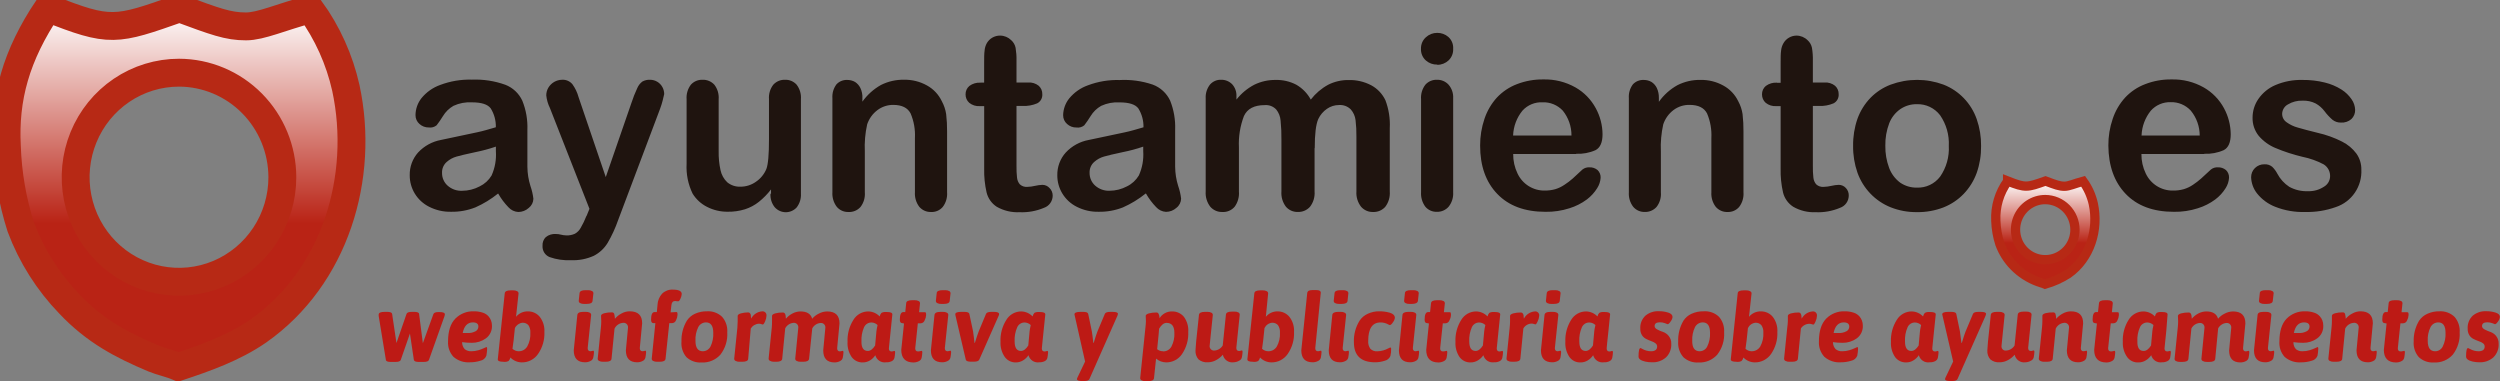 <svg width="269" height="41" viewBox="0 0 269 41" fill="none" xmlns="http://www.w3.org/2000/svg">
<rect x="0" y="0" width="269" height="41" fill="#808080" stroke="none"/>
<g clip-path="url(#clip0_9_3425)">
<path d="M53.583 20.831C52.84 21.43 52.023 21.928 51.154 22.313C50.316 22.644 49.422 22.805 48.523 22.787C47.712 22.804 46.908 22.62 46.183 22.252C45.544 21.935 45.007 21.443 44.633 20.831C44.273 20.24 44.083 19.557 44.086 18.862C44.065 17.958 44.387 17.081 44.985 16.41C45.645 15.702 46.513 15.227 47.461 15.055C47.676 15.003 48.224 14.89 49.094 14.71C49.965 14.53 50.709 14.364 51.331 14.236C51.954 14.108 52.623 13.905 53.353 13.692C53.371 12.975 53.179 12.268 52.801 11.661C52.474 11.225 51.804 11.012 50.779 11.012C50.097 10.971 49.416 11.099 48.795 11.386C48.328 11.653 47.936 12.036 47.657 12.499C47.45 12.837 47.225 13.164 46.983 13.479C46.867 13.575 46.731 13.646 46.586 13.686C46.441 13.727 46.29 13.737 46.141 13.716C45.77 13.724 45.41 13.589 45.134 13.337C44.999 13.22 44.89 13.075 44.817 12.912C44.743 12.748 44.706 12.57 44.708 12.39C44.714 11.723 44.941 11.078 45.354 10.558C45.887 9.908 46.584 9.417 47.372 9.137C48.461 8.727 49.618 8.535 50.779 8.569C51.998 8.52 53.215 8.707 54.365 9.118C55.177 9.428 55.837 10.046 56.204 10.842C56.604 11.834 56.789 12.901 56.747 13.971C56.747 14.79 56.747 15.486 56.747 16.059C56.747 16.632 56.747 17.271 56.747 17.953C56.755 18.652 56.865 19.346 57.075 20.012C57.232 20.458 57.338 20.92 57.393 21.39C57.387 21.58 57.34 21.767 57.254 21.937C57.168 22.106 57.046 22.254 56.897 22.37C56.586 22.654 56.183 22.811 55.764 22.81C55.361 22.788 54.982 22.606 54.711 22.304C54.284 21.864 53.914 21.371 53.611 20.836L53.583 20.831ZM53.358 15.775C52.634 16.023 51.894 16.222 51.144 16.372C50.175 16.58 49.506 16.736 49.136 16.845C48.742 16.953 48.377 17.15 48.069 17.423C47.9 17.569 47.767 17.753 47.679 17.96C47.591 18.166 47.552 18.391 47.564 18.616C47.561 18.872 47.613 19.127 47.717 19.361C47.82 19.596 47.972 19.805 48.163 19.974C48.591 20.355 49.148 20.553 49.717 20.528C50.377 20.528 51.028 20.366 51.612 20.055C52.141 19.8 52.585 19.396 52.89 18.89C53.259 18.072 53.42 17.174 53.358 16.277V15.775ZM63.108 23.251L63.426 22.47L59.172 11.623C58.961 11.198 58.828 10.737 58.778 10.264C58.777 9.969 58.856 9.679 59.008 9.426C59.161 9.173 59.375 8.964 59.629 8.816C59.883 8.669 60.17 8.589 60.463 8.583C60.674 8.568 60.886 8.602 61.081 8.685C61.276 8.767 61.449 8.894 61.587 9.057C61.89 9.474 62.116 9.944 62.251 10.444L65.181 19.056L67.952 11.045C68.121 10.525 68.322 10.016 68.552 9.521C68.669 9.227 68.863 8.97 69.113 8.778C69.371 8.634 69.662 8.567 69.956 8.583C70.224 8.584 70.487 8.657 70.718 8.794C70.949 8.931 71.14 9.128 71.271 9.365C71.4 9.596 71.468 9.857 71.468 10.122L71.304 10.813C71.225 11.121 71.13 11.425 71.018 11.722L66.515 23.672C66.216 24.531 65.836 25.359 65.378 26.143C65.018 26.73 64.507 27.207 63.899 27.521C63.12 27.874 62.27 28.037 61.418 27.995C60.644 28.034 59.87 27.921 59.139 27.663C58.901 27.568 58.698 27.399 58.561 27.181C58.424 26.962 58.359 26.705 58.376 26.446C58.363 26.271 58.39 26.095 58.453 25.931C58.516 25.767 58.614 25.62 58.741 25.5C59.046 25.265 59.425 25.15 59.808 25.178C59.993 25.177 60.177 25.201 60.356 25.249C60.542 25.297 60.734 25.324 60.927 25.329C61.248 25.344 61.569 25.282 61.863 25.149C62.12 25.003 62.332 24.789 62.476 24.529C62.718 24.112 62.928 23.677 63.103 23.227L63.108 23.251ZM82.963 20.831V20.382C82.582 20.878 82.144 21.326 81.657 21.717C81.211 22.072 80.705 22.343 80.164 22.517C79.558 22.704 78.926 22.794 78.292 22.782C77.518 22.79 76.753 22.608 76.064 22.252C75.431 21.931 74.898 21.44 74.524 20.831C74.041 19.837 73.818 18.733 73.878 17.626V10.676C73.835 10.111 74.002 9.551 74.346 9.104C74.504 8.932 74.698 8.796 74.912 8.706C75.127 8.616 75.359 8.575 75.591 8.583C75.828 8.574 76.063 8.616 76.282 8.707C76.501 8.798 76.698 8.935 76.86 9.109C77.205 9.553 77.372 10.113 77.328 10.676V16.277C77.314 16.963 77.382 17.648 77.529 18.317C77.634 18.815 77.887 19.267 78.254 19.615C78.657 19.944 79.165 20.113 79.682 20.088C80.269 20.088 80.843 19.907 81.325 19.567C81.829 19.231 82.223 18.752 82.458 18.19C82.651 17.697 82.746 16.613 82.743 14.937V10.676C82.698 10.113 82.866 9.553 83.211 9.109C83.371 8.936 83.566 8.799 83.782 8.708C83.998 8.617 84.231 8.575 84.466 8.583C84.698 8.574 84.93 8.615 85.145 8.705C85.36 8.795 85.553 8.931 85.711 9.104C86.056 9.55 86.224 10.111 86.179 10.676V20.831C86.213 21.373 86.046 21.908 85.711 22.332C85.559 22.493 85.377 22.621 85.175 22.707C84.972 22.794 84.755 22.837 84.535 22.835C84.316 22.832 84.099 22.785 83.899 22.694C83.698 22.604 83.519 22.472 83.37 22.308C83.038 21.901 82.871 21.382 82.902 20.855L82.963 20.831ZM92.793 10.51V10.937C93.319 10.199 94 9.588 94.786 9.147C95.56 8.756 96.416 8.562 97.281 8.579C98.134 8.563 98.976 8.772 99.725 9.185C100.427 9.566 100.992 10.163 101.339 10.889C101.574 11.32 101.732 11.79 101.807 12.276C101.88 12.905 101.913 13.537 101.906 14.17V20.685C101.95 21.254 101.783 21.819 101.438 22.271C101.28 22.453 101.084 22.596 100.863 22.69C100.642 22.783 100.403 22.825 100.164 22.81C99.928 22.816 99.694 22.769 99.478 22.672C99.262 22.576 99.07 22.432 98.915 22.252C98.574 21.802 98.407 21.241 98.447 20.675V14.852C98.495 13.943 98.335 13.036 97.979 12.201C97.66 11.595 97.043 11.287 96.106 11.287C95.5 11.283 94.909 11.477 94.421 11.841C93.903 12.226 93.514 12.763 93.307 13.379C93.094 14.337 93.009 15.32 93.055 16.301V20.685C93.103 21.256 92.936 21.824 92.587 22.275C92.421 22.459 92.217 22.602 91.989 22.694C91.761 22.787 91.516 22.826 91.271 22.81C91.037 22.816 90.805 22.769 90.591 22.672C90.377 22.575 90.188 22.432 90.036 22.252C89.695 21.802 89.528 21.241 89.567 20.675V10.572C89.527 10.036 89.682 9.504 90.003 9.076C90.153 8.915 90.335 8.789 90.538 8.707C90.741 8.625 90.96 8.59 91.178 8.602C91.468 8.6 91.754 8.675 92.006 8.82C92.252 8.979 92.45 9.203 92.577 9.469C92.733 9.799 92.809 10.163 92.797 10.529L92.793 10.51ZM105.514 8.891H105.894V6.789C105.894 6.226 105.894 5.785 105.94 5.464C105.96 5.174 106.043 4.893 106.184 4.64C106.325 4.396 106.527 4.194 106.769 4.053C107.028 3.902 107.322 3.825 107.621 3.83C108.066 3.834 108.492 4.012 108.81 4.327C109.049 4.54 109.214 4.826 109.278 5.142C109.353 5.593 109.386 6.052 109.376 6.51V8.877H110.644C111.047 8.85 111.446 8.975 111.763 9.227C111.889 9.34 111.99 9.479 112.057 9.636C112.124 9.792 112.156 9.961 112.152 10.132C112.167 10.333 112.122 10.535 112.024 10.711C111.925 10.887 111.778 11.03 111.599 11.121C111.099 11.332 110.558 11.427 110.017 11.4H109.376V17.849C109.367 18.271 109.386 18.693 109.432 19.113C109.456 19.378 109.561 19.629 109.732 19.832C109.84 19.932 109.969 20.008 110.108 20.056C110.247 20.103 110.395 20.12 110.541 20.107C110.819 20.099 111.095 20.063 111.365 19.998C111.631 19.934 111.902 19.898 112.175 19.889C112.317 19.891 112.457 19.922 112.587 19.981C112.716 20.039 112.833 20.124 112.928 20.23C113.04 20.338 113.127 20.469 113.186 20.613C113.245 20.757 113.274 20.912 113.27 21.068C113.265 21.355 113.172 21.633 113.004 21.864C112.837 22.096 112.603 22.269 112.334 22.361C111.504 22.712 110.607 22.874 109.708 22.834C108.853 22.877 108.003 22.675 107.256 22.252C106.711 21.902 106.32 21.355 106.16 20.723C105.964 19.871 105.876 18.997 105.898 18.123V11.419H105.43C105.018 11.449 104.61 11.321 104.288 11.06C104.161 10.946 104.06 10.806 103.992 10.649C103.924 10.492 103.891 10.322 103.895 10.151C103.891 9.978 103.926 9.807 103.998 9.65C104.069 9.494 104.175 9.356 104.307 9.246C104.653 8.991 105.077 8.867 105.505 8.896L105.514 8.891ZM123.263 20.831C122.52 21.43 121.704 21.928 120.834 22.313C119.996 22.644 119.103 22.805 118.204 22.787C117.392 22.804 116.589 22.62 115.863 22.252C115.225 21.935 114.688 21.443 114.314 20.831C113.953 20.24 113.763 19.557 113.766 18.862C113.748 17.959 114.073 17.082 114.674 16.414C115.333 15.707 116.2 15.232 117.146 15.06C117.361 15.008 117.909 14.895 118.779 14.715C119.65 14.535 120.394 14.369 121.017 14.241C121.639 14.113 122.308 13.91 123.039 13.697C123.056 12.979 122.864 12.273 122.486 11.666C122.159 11.23 121.489 11.017 120.464 11.017C119.784 10.975 119.104 11.104 118.484 11.391C118.015 11.656 117.622 12.039 117.342 12.504C117.135 12.842 116.91 13.169 116.668 13.484C116.552 13.58 116.417 13.65 116.272 13.691C116.127 13.732 115.975 13.742 115.826 13.72C115.455 13.729 115.095 13.593 114.819 13.342C114.684 13.225 114.575 13.08 114.502 12.916C114.428 12.753 114.391 12.575 114.394 12.395C114.407 11.741 114.634 11.11 115.039 10.6C115.572 9.951 116.269 9.46 117.057 9.18C118.146 8.77 119.303 8.577 120.464 8.612C121.675 8.547 122.887 8.714 124.036 9.104C124.859 9.408 125.531 10.027 125.908 10.828C126.304 11.82 126.487 12.887 126.446 13.957C126.446 14.776 126.446 15.472 126.446 16.045C126.446 16.618 126.446 17.257 126.446 17.939C126.452 18.638 126.561 19.332 126.769 19.998C126.926 20.444 127.033 20.906 127.087 21.376C127.082 21.566 127.034 21.753 126.949 21.922C126.863 22.092 126.741 22.24 126.591 22.356C126.281 22.64 125.877 22.797 125.459 22.796C125.055 22.774 124.677 22.592 124.405 22.29C123.978 21.85 123.609 21.357 123.305 20.822L123.263 20.831ZM123.034 15.77C122.31 16.02 121.57 16.219 120.82 16.367C119.851 16.575 119.182 16.731 118.812 16.84C118.417 16.948 118.052 17.145 117.745 17.418C117.576 17.564 117.442 17.748 117.355 17.955C117.267 18.162 117.228 18.386 117.239 18.611C117.237 18.868 117.289 19.122 117.392 19.357C117.496 19.591 117.648 19.8 117.838 19.97C118.266 20.35 118.823 20.549 119.392 20.524C120.045 20.521 120.688 20.359 121.265 20.05C121.795 19.793 122.239 19.385 122.542 18.876C122.911 18.058 123.072 17.16 123.011 16.263V15.775L123.034 15.77ZM141.448 15.95V20.599C141.495 21.195 141.318 21.787 140.951 22.256C140.786 22.438 140.583 22.581 140.358 22.676C140.133 22.771 139.889 22.815 139.645 22.806C139.406 22.813 139.168 22.768 138.948 22.672C138.728 22.576 138.531 22.433 138.372 22.252C138.011 21.78 137.836 21.19 137.881 20.595V15.032C137.891 14.347 137.862 13.663 137.792 12.982C137.761 12.543 137.597 12.125 137.324 11.784C137.165 11.616 136.972 11.486 136.757 11.404C136.542 11.322 136.312 11.29 136.084 11.31C134.951 11.31 134.205 11.704 133.846 12.489C133.436 13.566 133.253 14.717 133.308 15.87V20.604C133.357 21.194 133.191 21.782 132.84 22.256C132.676 22.443 132.473 22.59 132.245 22.686C132.017 22.782 131.771 22.825 131.525 22.81C131.282 22.818 131.041 22.773 130.817 22.676C130.594 22.579 130.395 22.435 130.233 22.252C129.868 21.783 129.69 21.194 129.732 20.599V10.596C129.699 10.054 129.866 9.519 130.2 9.095C130.348 8.927 130.531 8.794 130.736 8.705C130.94 8.617 131.162 8.575 131.384 8.583C131.604 8.577 131.822 8.616 132.027 8.697C132.231 8.778 132.417 8.901 132.573 9.057C132.736 9.234 132.861 9.443 132.941 9.671C133.022 9.899 133.056 10.141 133.041 10.383V10.714C133.564 10.049 134.219 9.504 134.965 9.114C135.677 8.766 136.459 8.591 137.249 8.602C138.03 8.579 138.803 8.759 139.496 9.123C140.145 9.501 140.679 10.051 141.04 10.714C141.549 10.057 142.186 9.514 142.913 9.118C143.591 8.776 144.34 8.603 145.098 8.612C145.947 8.587 146.788 8.781 147.542 9.175C148.21 9.534 148.746 10.1 149.072 10.79C149.432 11.742 149.592 12.759 149.54 13.777V20.604C149.585 21.199 149.41 21.79 149.049 22.261C148.884 22.443 148.681 22.587 148.456 22.681C148.23 22.776 147.987 22.82 147.743 22.81C147.501 22.818 147.26 22.772 147.038 22.676C146.816 22.579 146.617 22.434 146.456 22.252C146.09 21.784 145.909 21.195 145.95 20.599V14.719C145.96 14.117 145.929 13.514 145.857 12.915C145.804 12.492 145.626 12.094 145.346 11.774C145.181 11.609 144.982 11.481 144.763 11.399C144.544 11.318 144.311 11.284 144.078 11.301C143.615 11.301 143.163 11.443 142.781 11.708C142.378 11.985 142.055 12.366 141.845 12.811C141.588 13.398 141.466 14.445 141.466 15.941L141.448 15.95ZM156.36 10.567V20.685C156.398 21.252 156.221 21.812 155.864 22.252C155.706 22.428 155.512 22.567 155.295 22.661C155.079 22.754 154.845 22.799 154.609 22.791C154.377 22.8 154.145 22.756 153.931 22.663C153.718 22.569 153.527 22.429 153.374 22.252C153.036 21.8 152.87 21.24 152.906 20.675V10.676C152.863 10.113 153.03 9.554 153.374 9.109C153.53 8.936 153.721 8.799 153.934 8.709C154.148 8.618 154.378 8.575 154.609 8.583C154.843 8.576 155.076 8.619 155.293 8.709C155.509 8.8 155.704 8.936 155.864 9.109C156.214 9.511 156.392 10.037 156.36 10.572V10.567ZM154.647 6.95C154.195 6.962 153.755 6.802 153.416 6.5C153.241 6.342 153.104 6.147 153.014 5.928C152.924 5.709 152.884 5.473 152.896 5.236C152.891 5.005 152.935 4.776 153.026 4.564C153.118 4.352 153.254 4.163 153.425 4.01C153.758 3.701 154.195 3.532 154.647 3.537C155.084 3.531 155.508 3.685 155.84 3.972C156.017 4.129 156.156 4.325 156.246 4.545C156.337 4.765 156.375 5.003 156.36 5.241C156.374 5.475 156.336 5.709 156.251 5.927C156.165 6.144 156.033 6.34 155.864 6.5C155.536 6.808 155.104 6.977 154.656 6.974L154.647 6.95ZM169.587 16.57H162.819C162.81 17.299 162.971 18.019 163.287 18.672C163.55 19.229 163.964 19.697 164.482 20.022C165 20.346 165.599 20.514 166.208 20.505C166.59 20.509 166.972 20.46 167.341 20.358C167.694 20.253 168.028 20.093 168.333 19.884C168.646 19.683 168.943 19.458 169.222 19.212C169.494 18.971 169.845 18.644 170.275 18.237C170.492 18.069 170.761 17.986 171.034 18.005C171.348 17.991 171.657 18.096 171.9 18.299C172.011 18.405 172.097 18.535 172.154 18.679C172.21 18.823 172.236 18.977 172.227 19.132C172.2 19.528 172.072 19.911 171.858 20.244C171.565 20.716 171.189 21.128 170.748 21.461C170.181 21.881 169.548 22.201 168.876 22.408C168.043 22.677 167.171 22.806 166.297 22.791C164.075 22.791 162.346 22.151 161.111 20.869C159.875 19.588 159.259 17.852 159.262 15.661C159.257 14.682 159.415 13.709 159.73 12.783C160.012 11.938 160.464 11.163 161.059 10.506C161.661 9.864 162.399 9.368 163.217 9.057C164.124 8.706 165.088 8.533 166.058 8.546C167.272 8.513 168.472 8.812 169.531 9.412C170.45 9.937 171.205 10.713 171.708 11.651C172.175 12.507 172.425 13.467 172.433 14.445C172.433 15.325 172.18 15.893 171.684 16.154C171.022 16.448 170.301 16.582 169.578 16.547L169.587 16.57ZM162.819 14.582H169.091C169.096 13.606 168.765 12.659 168.155 11.902C167.875 11.605 167.536 11.371 167.16 11.217C166.784 11.063 166.38 10.991 165.974 11.008C165.573 10.989 165.172 11.058 164.8 11.212C164.428 11.366 164.094 11.6 163.821 11.898C163.204 12.652 162.849 13.59 162.81 14.568L162.819 14.582ZM178.495 10.529V10.955C179.02 10.217 179.701 9.606 180.489 9.166C181.263 8.775 182.119 8.58 182.983 8.598C183.836 8.582 184.678 8.791 185.427 9.204C186.124 9.58 186.686 10.17 187.032 10.889C187.269 11.32 187.427 11.789 187.5 12.276C187.571 12.905 187.604 13.537 187.598 14.17V20.685C187.643 21.254 187.476 21.819 187.13 22.271C186.977 22.448 186.786 22.588 186.573 22.681C186.359 22.775 186.127 22.819 185.895 22.81C185.653 22.821 185.412 22.776 185.19 22.68C184.968 22.583 184.771 22.436 184.612 22.252C184.271 21.802 184.105 21.241 184.144 20.675V14.852C184.192 13.943 184.032 13.036 183.676 12.201C183.358 11.595 182.74 11.287 181.804 11.287C181.184 11.272 180.577 11.465 180.077 11.836C179.561 12.223 179.174 12.76 178.967 13.375C178.752 14.332 178.665 15.315 178.71 16.296V20.68C178.761 21.251 178.594 21.821 178.242 22.271C178.082 22.446 177.887 22.585 177.67 22.677C177.453 22.77 177.218 22.813 176.983 22.806C176.747 22.814 176.512 22.768 176.296 22.672C176.079 22.577 175.887 22.433 175.733 22.252C175.39 21.803 175.223 21.241 175.265 20.675V10.572C175.224 10.036 175.379 9.504 175.7 9.076C175.85 8.915 176.033 8.789 176.236 8.707C176.439 8.625 176.657 8.59 176.875 8.602C177.165 8.6 177.451 8.675 177.704 8.82C177.95 8.979 178.147 9.203 178.275 9.469C178.428 9.8 178.503 10.163 178.495 10.529ZM191.217 8.91H191.596V6.789C191.596 6.226 191.596 5.785 191.643 5.464C191.668 5.173 191.758 4.891 191.905 4.64C192.046 4.396 192.248 4.194 192.49 4.053C192.739 3.908 193.021 3.831 193.309 3.83C193.754 3.834 194.18 4.012 194.498 4.327C194.737 4.54 194.902 4.826 194.966 5.142C195.042 5.593 195.074 6.052 195.064 6.51V8.877H196.328C196.732 8.849 197.132 8.974 197.451 9.227C197.578 9.34 197.678 9.479 197.745 9.636C197.812 9.792 197.845 9.961 197.84 10.132C197.855 10.333 197.81 10.535 197.712 10.711C197.614 10.887 197.466 11.03 197.287 11.121C196.787 11.332 196.247 11.427 195.705 11.4H195.064V17.849C195.055 18.271 195.074 18.693 195.12 19.113C195.145 19.378 195.249 19.629 195.42 19.832C195.528 19.933 195.657 20.009 195.796 20.056C195.935 20.103 196.083 20.121 196.23 20.107C196.507 20.099 196.783 20.062 197.053 19.998C197.317 19.935 197.587 19.898 197.858 19.889C198.001 19.89 198.142 19.921 198.273 19.98C198.403 20.038 198.52 20.124 198.617 20.23C198.722 20.341 198.804 20.473 198.857 20.617C198.91 20.761 198.933 20.915 198.926 21.068C198.92 21.355 198.827 21.633 198.66 21.864C198.492 22.096 198.258 22.269 197.989 22.361C197.161 22.712 196.266 22.874 195.368 22.834C194.527 22.871 193.692 22.669 192.958 22.252C192.411 21.903 192.017 21.356 191.858 20.723C191.662 19.871 191.574 18.997 191.596 18.123V11.419H191.128C190.716 11.449 190.308 11.321 189.986 11.06C189.859 10.946 189.758 10.806 189.69 10.649C189.622 10.492 189.589 10.322 189.592 10.151C189.589 9.978 189.624 9.807 189.695 9.65C189.767 9.494 189.872 9.356 190.004 9.246C190.351 8.991 190.775 8.867 191.203 8.896L191.217 8.91ZM213.164 15.713C213.177 16.695 213.019 17.671 212.696 18.597C212.39 19.444 211.911 20.216 211.292 20.864C210.677 21.5 209.935 21.996 209.115 22.318C208.205 22.667 207.238 22.839 206.265 22.825C205.305 22.837 204.352 22.664 203.456 22.313C202.629 21.985 201.88 21.482 201.261 20.838C200.641 20.194 200.164 19.423 199.862 18.578C199.54 17.654 199.382 16.679 199.394 15.699C199.379 14.707 199.537 13.72 199.862 12.783C200.166 11.938 200.645 11.168 201.266 10.525C201.881 9.897 202.624 9.412 203.442 9.104C205.275 8.426 207.287 8.426 209.12 9.104C209.947 9.426 210.694 9.926 211.312 10.568C211.929 11.21 212.401 11.981 212.696 12.825C213.018 13.751 213.177 14.727 213.164 15.709V15.713ZM209.691 15.713C209.753 14.534 209.424 13.367 208.755 12.399C208.461 12.015 208.081 11.707 207.647 11.5C207.212 11.294 206.735 11.194 206.255 11.211C205.619 11.199 204.995 11.386 204.467 11.746C203.935 12.121 203.523 12.646 203.283 13.256C202.988 14.029 202.845 14.852 202.862 15.68C202.847 16.498 202.987 17.311 203.274 18.076C203.51 18.703 203.92 19.249 204.453 19.648C204.985 20.013 205.617 20.202 206.26 20.188C206.739 20.206 207.215 20.109 207.649 19.904C208.082 19.699 208.462 19.392 208.755 19.009C209.427 18.042 209.757 16.874 209.691 15.695V15.713Z" fill="#1F140F"/>
<path d="M237.18 16.57H230.417C230.408 17.299 230.568 18.019 230.885 18.672C231.147 19.228 231.561 19.696 232.078 20.02C232.595 20.345 233.193 20.513 233.801 20.505C234.194 20.513 234.587 20.463 234.966 20.358C235.321 20.253 235.657 20.093 235.963 19.884C236.27 19.681 236.563 19.457 236.839 19.212C237.115 18.971 237.461 18.644 237.897 18.237C238.111 18.069 238.379 17.986 238.65 18.005C238.965 17.991 239.273 18.096 239.516 18.299C239.627 18.405 239.714 18.535 239.77 18.679C239.827 18.823 239.852 18.977 239.844 19.132C239.818 19.528 239.692 19.911 239.479 20.244C239.185 20.716 238.807 21.128 238.365 21.461C237.798 21.881 237.165 22.201 236.492 22.408C235.659 22.677 234.788 22.806 233.913 22.791C231.692 22.791 229.964 22.151 228.732 20.869C227.499 19.588 226.875 17.852 226.86 15.661C226.852 14.682 227.011 13.708 227.328 12.783C227.609 11.938 228.062 11.163 228.657 10.506C229.258 9.863 229.996 9.367 230.815 9.057C231.72 8.706 232.682 8.533 233.651 8.546C234.866 8.513 236.068 8.812 237.129 9.412C238.047 9.938 238.801 10.714 239.305 11.651C239.77 12.508 240.017 13.468 240.026 14.445C240.026 15.325 239.773 15.893 239.277 16.154C238.615 16.448 237.894 16.582 237.171 16.547L237.18 16.57ZM230.417 14.582H236.689C236.687 13.603 236.348 12.655 235.729 11.902C235.453 11.604 235.116 11.368 234.743 11.211C234.369 11.055 233.967 10.98 233.562 10.993C233.165 10.981 232.769 11.055 232.402 11.211C232.036 11.367 231.707 11.601 231.437 11.898C230.824 12.653 230.47 13.591 230.431 14.568L230.417 14.582ZM254.082 18.251C254.124 19.132 253.879 20.002 253.386 20.729C252.892 21.456 252.176 21.999 251.349 22.275C250.286 22.657 249.162 22.838 248.035 22.81C246.937 22.846 245.843 22.656 244.819 22.252C244.049 21.955 243.371 21.457 242.853 20.808C242.463 20.313 242.241 19.703 242.221 19.07C242.22 18.887 242.255 18.705 242.325 18.535C242.395 18.366 242.498 18.213 242.629 18.085C242.764 17.951 242.924 17.846 243.1 17.776C243.276 17.706 243.465 17.673 243.654 17.678C243.957 17.658 244.256 17.755 244.492 17.948C244.716 18.168 244.904 18.422 245.048 18.701C245.35 19.268 245.788 19.748 246.322 20.098C246.94 20.439 247.64 20.603 248.344 20.571C248.946 20.594 249.541 20.428 250.047 20.098C250.238 19.99 250.4 19.835 250.517 19.649C250.633 19.462 250.702 19.248 250.717 19.028C250.734 18.761 250.679 18.494 250.557 18.257C250.435 18.02 250.25 17.821 250.024 17.683C249.308 17.305 248.542 17.032 247.749 16.873C246.757 16.637 245.785 16.321 244.843 15.927C244.151 15.641 243.535 15.195 243.045 14.625C242.593 14.067 242.355 13.362 242.376 12.641C242.378 11.929 242.596 11.236 242.998 10.652C243.457 9.989 244.091 9.47 244.829 9.156C245.752 8.764 246.748 8.575 247.749 8.602C248.561 8.591 249.371 8.685 250.16 8.882C250.792 9.035 251.396 9.291 251.948 9.639C252.38 9.911 252.751 10.27 253.038 10.695C253.27 11.025 253.4 11.417 253.413 11.822C253.418 12.005 253.385 12.187 253.317 12.357C253.248 12.526 253.145 12.68 253.015 12.807C252.701 13.082 252.292 13.22 251.878 13.19C251.551 13.198 251.231 13.091 250.974 12.887C250.656 12.612 250.369 12.302 250.118 11.964C249.864 11.628 249.546 11.347 249.181 11.14C248.735 10.914 248.239 10.808 247.74 10.832C247.193 10.813 246.652 10.953 246.181 11.235C245.999 11.332 245.845 11.477 245.736 11.654C245.626 11.831 245.565 12.034 245.559 12.243C245.557 12.421 245.599 12.597 245.681 12.755C245.763 12.912 245.881 13.047 246.027 13.147C246.397 13.415 246.813 13.613 247.253 13.73C247.768 13.881 248.479 14.071 249.383 14.293C250.295 14.498 251.179 14.816 252.013 15.24C252.622 15.544 253.151 15.988 253.558 16.537C253.908 17.038 254.092 17.638 254.082 18.251Z" fill="#1F140F"/>
<path fill-rule="evenodd" clip-rule="evenodd" d="M5.148 0.866C11.912 3.551 12.426 3.314 19.312 0.9C23.164 2.32 24.526 2.841 26.468 2.841C28.083 2.841 30.213 1.842 33.396 0.994C35.229 3.525 36.529 6.409 37.215 9.469C39.279 19.066 36.064 29.827 27.765 35.636C25.176 37.425 22.082 38.529 19.19 39.48C18.254 39.078 17.364 38.926 16.503 38.566C13.138 37.146 10.231 35.641 7.46 32.701C5.174 30.339 3.396 27.524 2.237 24.434C1.34 21.625 0.836 18.702 0.739 15.751C0.467 10.548 1.722 5.975 5.148 0.866ZM19.26 7.821C17.061 7.821 14.91 8.481 13.082 9.717C11.253 10.953 9.827 12.71 8.986 14.765C8.144 16.821 7.924 19.083 8.353 21.265C8.782 23.447 9.841 25.451 11.396 27.024C12.952 28.598 14.933 29.669 17.09 30.103C19.248 30.537 21.484 30.314 23.516 29.463C25.548 28.611 27.285 27.17 28.507 25.32C29.729 23.47 30.381 21.295 30.381 19.07C30.375 16.089 29.201 13.231 27.117 11.123C25.033 9.015 22.208 7.827 19.26 7.821Z" fill="url(#paint0_linear_9_3425)" stroke="#B72915" stroke-width="3" stroke-miterlimit="10"/>
<path fill-rule="evenodd" clip-rule="evenodd" d="M216.02 19.477C217.967 20.244 218.117 20.173 220.097 19.477C221.201 19.889 221.594 20.041 222.151 20.041C222.619 20.041 223.223 19.752 224.145 19.506C224.672 20.232 225.044 21.061 225.241 21.939C225.835 24.695 224.913 27.786 222.526 29.462C221.759 29.951 220.927 30.326 220.054 30.575C219.788 30.456 219.53 30.414 219.282 30.31C218.303 29.95 217.416 29.374 216.684 28.624C216.028 27.949 215.518 27.143 215.187 26.257C214.926 25.45 214.779 24.61 214.751 23.762C214.676 22.236 215.124 20.731 216.02 19.501V19.477ZM220.078 21.475C219.445 21.473 218.826 21.662 218.299 22.016C217.772 22.37 217.361 22.874 217.118 23.465C216.874 24.056 216.81 24.706 216.932 25.334C217.054 25.962 217.358 26.539 217.805 26.992C218.251 27.445 218.821 27.754 219.441 27.88C220.062 28.005 220.705 27.942 221.29 27.697C221.874 27.453 222.374 27.038 222.726 26.506C223.078 25.974 223.265 25.349 223.265 24.709C223.263 23.852 222.925 23.031 222.326 22.425C221.727 21.819 220.916 21.478 220.069 21.475H220.078Z" fill="url(#paint1_linear_9_3425)" stroke="#B72915" stroke-miterlimit="10"/>
<path d="M41.39 33.557H41.657C41.988 33.557 42.166 33.629 42.191 33.77L42.659 36.91L43.745 33.77C43.792 33.629 43.983 33.557 44.321 33.557H44.559C44.896 33.557 45.074 33.629 45.093 33.77L45.5 36.928L46.637 33.789C46.689 33.648 46.881 33.576 47.208 33.576H47.274C47.667 33.576 47.868 33.657 47.868 33.823C47.867 33.881 47.856 33.939 47.836 33.993L46.155 38.727C46.104 38.87 45.912 38.945 45.584 38.945H45.065C44.742 38.945 44.564 38.87 44.531 38.727L44.11 35.887L43.122 38.727C43.075 38.87 42.884 38.945 42.547 38.945H42.055C41.718 38.945 41.54 38.87 41.522 38.727L40.745 33.993C40.741 33.943 40.741 33.892 40.745 33.842C40.754 33.648 40.974 33.557 41.39 33.557Z" fill="#BD1A15"/>
<path d="M50.012 37.577C50.212 37.728 50.456 37.805 50.705 37.795C50.97 37.797 51.233 37.759 51.487 37.681C51.689 37.623 51.886 37.548 52.076 37.459C52.158 37.412 52.244 37.374 52.334 37.345C52.39 37.345 52.413 37.392 52.413 37.487C52.413 37.582 52.413 37.733 52.385 37.923C52.376 38.041 52.359 38.158 52.334 38.273C52.279 38.413 52.191 38.536 52.076 38.631C51.962 38.727 51.825 38.791 51.678 38.817C51.324 38.929 50.955 38.984 50.583 38.983C50.262 39.009 49.938 38.971 49.631 38.87C49.325 38.769 49.04 38.608 48.795 38.396C48.592 38.175 48.435 37.915 48.335 37.631C48.234 37.347 48.192 37.045 48.21 36.744C48.21 35.642 48.469 34.825 48.987 34.291C49.247 34.027 49.559 33.819 49.902 33.683C50.245 33.546 50.612 33.482 50.981 33.496C51.316 33.49 51.65 33.541 51.969 33.648C52.201 33.725 52.409 33.862 52.572 34.045C52.8 34.307 52.928 34.643 52.933 34.992C52.953 35.266 52.903 35.54 52.788 35.789C52.674 36.037 52.498 36.252 52.278 36.412C51.837 36.726 51.309 36.892 50.77 36.886C50.42 36.887 50.069 36.863 49.722 36.815C49.716 37.098 49.82 37.371 50.012 37.577ZM50.873 34.689C50.316 34.689 49.937 35.068 49.788 35.83H50.256C50.58 35.858 50.906 35.789 51.192 35.631C51.275 35.583 51.344 35.514 51.393 35.431C51.442 35.348 51.469 35.254 51.473 35.158C51.487 34.845 51.276 34.689 50.873 34.689Z" fill="#BD1A15"/>
<path d="M54.145 38.926C53.756 38.926 53.56 38.841 53.56 38.671L54.309 31.569C54.327 31.351 54.538 31.242 54.94 31.242H55.221C55.371 31.234 55.519 31.267 55.652 31.337C55.694 31.357 55.73 31.388 55.755 31.428C55.781 31.467 55.795 31.513 55.797 31.56L55.525 34.088C55.68 33.899 55.875 33.749 56.096 33.648C56.316 33.547 56.557 33.498 56.799 33.505C57.041 33.5 57.282 33.549 57.503 33.65C57.724 33.751 57.92 33.9 58.076 34.088C58.436 34.551 58.614 35.133 58.577 35.721C58.614 36.565 58.374 37.397 57.894 38.088C57.697 38.373 57.434 38.605 57.128 38.763C56.822 38.92 56.482 38.999 56.139 38.993C55.911 38.991 55.687 38.943 55.478 38.853C55.269 38.763 55.08 38.632 54.922 38.467C54.892 38.608 54.824 38.737 54.725 38.841C54.581 38.915 54.419 38.948 54.257 38.936L54.145 38.926ZM55.797 37.795C55.984 37.801 56.17 37.757 56.335 37.666C56.499 37.575 56.637 37.442 56.733 37.279C56.981 36.827 57.096 36.313 57.065 35.797C57.087 35.511 57.013 35.225 56.855 34.987C56.774 34.897 56.673 34.827 56.561 34.782C56.45 34.737 56.329 34.718 56.209 34.727C56.038 34.747 55.875 34.81 55.734 34.91C55.594 35.01 55.48 35.144 55.404 35.3L55.263 36.635L55.142 37.53C55.321 37.696 55.554 37.791 55.797 37.795Z" fill="#BD1A15"/>
<path d="M62.752 33.557H63.033C63.182 33.547 63.331 33.578 63.464 33.647C63.506 33.669 63.541 33.701 63.567 33.741C63.592 33.781 63.607 33.827 63.609 33.875C63.362 36.195 63.237 37.389 63.234 37.459C63.234 37.681 63.337 37.795 63.538 37.795C63.601 37.794 63.662 37.782 63.721 37.762L63.829 37.733C63.885 37.733 63.913 37.785 63.913 37.885C63.903 38.077 63.878 38.269 63.838 38.458C63.824 38.544 63.788 38.624 63.733 38.692C63.679 38.76 63.609 38.813 63.529 38.846C63.351 38.938 63.153 38.985 62.953 38.983C62.144 38.983 61.736 38.552 61.736 37.691L62.12 33.903C62.139 33.673 62.349 33.557 62.752 33.557ZM63.127 32.701H62.846C62.697 32.711 62.548 32.68 62.415 32.611C62.373 32.59 62.338 32.559 62.312 32.52C62.287 32.48 62.272 32.435 62.27 32.388L62.359 31.55C62.382 31.332 62.593 31.223 62.995 31.223H63.276C63.424 31.215 63.572 31.247 63.702 31.318C63.745 31.338 63.781 31.369 63.808 31.408C63.834 31.448 63.849 31.493 63.852 31.541L63.758 32.374C63.74 32.592 63.529 32.701 63.127 32.701Z" fill="#BD1A15"/>
<path d="M69.095 34.788L68.842 37.459C68.842 37.681 68.945 37.795 69.147 37.795C69.209 37.794 69.27 37.782 69.329 37.762L69.437 37.733C69.493 37.733 69.521 37.785 69.521 37.885C69.511 38.077 69.487 38.269 69.451 38.458C69.435 38.544 69.397 38.624 69.343 38.692C69.288 38.76 69.217 38.813 69.137 38.846C68.959 38.938 68.762 38.985 68.561 38.983C67.752 38.983 67.345 38.552 67.345 37.691L67.574 35.248C67.58 35.178 67.57 35.108 67.546 35.043C67.523 34.977 67.485 34.918 67.436 34.869C67.386 34.821 67.327 34.783 67.262 34.76C67.197 34.737 67.128 34.729 67.059 34.736C66.862 34.746 66.671 34.81 66.507 34.92C66.342 35.03 66.21 35.182 66.123 35.361L65.8 38.6C65.781 38.817 65.571 38.926 65.168 38.926H64.883C64.735 38.935 64.587 38.902 64.457 38.832C64.415 38.812 64.379 38.78 64.353 38.741C64.328 38.702 64.313 38.656 64.311 38.609L64.653 35.267C64.68 35.028 64.694 34.788 64.695 34.547L64.672 33.974C64.672 33.865 64.784 33.78 65.004 33.709C65.278 33.636 65.56 33.603 65.842 33.61C65.896 33.605 65.95 33.618 65.995 33.649C66.04 33.679 66.073 33.723 66.09 33.775C66.133 33.947 66.158 34.123 66.165 34.301C66.357 34.067 66.595 33.876 66.862 33.737C67.131 33.583 67.434 33.499 67.742 33.496C68.655 33.496 69.095 33.927 69.095 34.788Z" fill="#BD1A15"/>
<path d="M72.741 33.577C72.807 33.577 72.854 33.577 72.872 33.624C72.899 33.711 72.909 33.803 72.9 33.894C72.889 34.086 72.837 34.273 72.746 34.443C72.716 34.535 72.66 34.615 72.584 34.674C72.508 34.732 72.416 34.766 72.32 34.77H72.016L71.613 38.6C71.595 38.817 71.384 38.926 70.981 38.926H70.696C70.548 38.935 70.401 38.902 70.27 38.832C70.228 38.812 70.192 38.78 70.166 38.741C70.141 38.702 70.126 38.656 70.125 38.609L70.518 34.77H70.317C70.139 34.77 70.055 34.646 70.055 34.405C70.055 33.851 70.181 33.577 70.434 33.577H70.677L70.747 32.814C70.764 32.362 70.94 31.93 71.244 31.598C71.395 31.45 71.574 31.336 71.77 31.261C71.967 31.186 72.176 31.152 72.386 31.162C73.032 31.162 73.355 31.323 73.355 31.635C73.342 31.8 73.299 31.96 73.228 32.109C73.144 32.312 73.06 32.416 72.98 32.416H72.858C72.79 32.397 72.719 32.388 72.648 32.388C72.409 32.388 72.273 32.535 72.245 32.828L72.156 33.61L72.741 33.577Z" fill="#BD1A15"/>
<path d="M73.326 36.753C73.299 35.962 73.501 35.181 73.906 34.504C74.12 34.182 74.418 33.927 74.767 33.766C75.18 33.577 75.63 33.485 76.083 33.496C76.377 33.478 76.673 33.521 76.951 33.623C77.228 33.725 77.482 33.883 77.698 34.088C77.895 34.314 78.046 34.578 78.142 34.864C78.238 35.15 78.276 35.453 78.254 35.754C78.307 36.618 78.046 37.472 77.52 38.155C77.266 38.44 76.952 38.664 76.601 38.81C76.251 38.957 75.872 39.023 75.493 39.002C75.198 39.024 74.901 38.984 74.621 38.887C74.341 38.789 74.084 38.635 73.864 38.434C73.668 38.205 73.519 37.938 73.427 37.649C73.334 37.36 73.3 37.056 73.326 36.753ZM75.629 37.795C75.799 37.793 75.966 37.744 76.112 37.653C76.257 37.562 76.375 37.433 76.453 37.279C76.674 36.822 76.776 36.315 76.747 35.806C76.747 35.063 76.485 34.689 75.961 34.689C75.79 34.69 75.622 34.737 75.476 34.828C75.33 34.918 75.211 35.047 75.133 35.2C74.907 35.66 74.804 36.17 74.833 36.682C74.833 37.425 75.1 37.795 75.629 37.795Z" fill="#BD1A15"/>
<path d="M79.374 34.561V33.988C79.374 33.879 79.486 33.794 79.706 33.723C79.966 33.651 80.236 33.614 80.506 33.614C80.545 33.612 80.584 33.621 80.619 33.638C80.654 33.656 80.685 33.681 80.707 33.714C80.752 33.775 80.781 33.847 80.792 33.922C80.792 33.993 80.792 34.111 80.825 34.277C80.94 34.057 81.109 33.87 81.315 33.735C81.521 33.599 81.758 33.518 82.004 33.501C82.067 33.492 82.132 33.498 82.193 33.519C82.253 33.54 82.308 33.575 82.354 33.62C82.399 33.666 82.433 33.722 82.454 33.783C82.474 33.845 82.481 33.91 82.472 33.974C82.464 34.182 82.415 34.387 82.327 34.575C82.229 34.807 82.144 34.921 82.07 34.921C82.018 34.912 81.967 34.897 81.92 34.874C81.835 34.845 81.747 34.83 81.658 34.831C81.481 34.839 81.309 34.89 81.157 34.98C81.004 35.069 80.876 35.196 80.782 35.347L80.506 38.6C80.506 38.817 80.272 38.926 79.87 38.926H79.57C79.422 38.935 79.275 38.902 79.144 38.832C79.102 38.812 79.066 38.78 79.041 38.741C79.015 38.702 79.001 38.656 78.999 38.609L79.341 35.267C79.359 35.002 79.374 34.765 79.374 34.561Z" fill="#BD1A15"/>
<path d="M83.071 34.561V33.988C83.071 33.879 83.183 33.794 83.403 33.723C83.677 33.651 83.959 33.617 84.241 33.624C84.396 33.624 84.494 33.733 84.531 33.95C84.548 34.065 84.559 34.18 84.564 34.296C84.755 34.064 84.991 33.874 85.257 33.737C85.523 33.592 85.82 33.514 86.123 33.51C86.82 33.51 87.246 33.771 87.391 34.296C87.585 34.064 87.826 33.877 88.098 33.747C88.376 33.596 88.686 33.515 89.001 33.51C89.891 33.51 90.331 33.941 90.331 34.803L90.078 37.473C90.078 37.695 90.181 37.809 90.382 37.809C90.444 37.808 90.506 37.797 90.565 37.776L90.672 37.748C90.728 37.748 90.757 37.8 90.757 37.899C90.746 38.091 90.723 38.283 90.686 38.472C90.67 38.558 90.633 38.638 90.578 38.706C90.523 38.774 90.453 38.827 90.373 38.86C90.195 38.952 89.997 38.999 89.797 38.997C88.987 38.997 88.58 38.566 88.58 37.705L88.809 35.262C88.815 35.193 88.806 35.124 88.782 35.06C88.759 34.995 88.722 34.936 88.674 34.888C88.626 34.839 88.568 34.801 88.504 34.778C88.44 34.754 88.372 34.745 88.304 34.751C88.117 34.762 87.936 34.822 87.778 34.924C87.62 35.025 87.49 35.166 87.4 35.333L87.059 38.6C87.035 38.817 86.825 38.926 86.422 38.926H86.141C85.992 38.935 85.843 38.902 85.711 38.832C85.669 38.811 85.634 38.779 85.609 38.74C85.583 38.701 85.568 38.656 85.566 38.609C85.79 36.436 85.898 35.295 85.898 35.248C85.904 35.179 85.894 35.11 85.871 35.045C85.848 34.981 85.811 34.922 85.763 34.873C85.714 34.825 85.656 34.787 85.593 34.764C85.529 34.74 85.46 34.731 85.392 34.736C85.205 34.749 85.023 34.81 84.865 34.913C84.707 35.017 84.577 35.16 84.489 35.328L84.166 38.6C84.147 38.817 83.937 38.926 83.534 38.926H83.254C83.111 38.928 82.971 38.892 82.846 38.822C82.804 38.802 82.768 38.771 82.743 38.732C82.717 38.692 82.703 38.647 82.701 38.6L83.043 35.257C83.064 35.026 83.073 34.794 83.071 34.561Z" fill="#BD1A15"/>
<path d="M95.343 38.983C95.091 39.023 94.833 38.967 94.619 38.826C94.405 38.685 94.25 38.47 94.183 38.221C94.035 38.447 93.84 38.638 93.612 38.78C93.376 38.924 93.105 39 92.83 38.997C92.6 39.005 92.373 38.956 92.166 38.855C91.959 38.755 91.779 38.605 91.641 38.42C91.317 37.941 91.161 37.366 91.196 36.786C91.159 35.951 91.378 35.124 91.824 34.419C91.992 34.14 92.228 33.91 92.51 33.75C92.793 33.591 93.111 33.508 93.434 33.51C93.894 33.52 94.332 33.714 94.651 34.05C94.68 33.907 94.746 33.775 94.843 33.666C94.987 33.592 95.149 33.559 95.311 33.572H95.432C95.821 33.572 96.017 33.657 96.017 33.827L95.835 35.598C95.709 36.782 95.643 37.407 95.643 37.492C95.643 37.71 95.741 37.819 95.942 37.819C96.005 37.818 96.067 37.807 96.125 37.785L96.237 37.757C96.289 37.757 96.317 37.809 96.317 37.908C96.307 38.101 96.283 38.292 96.247 38.481C96.231 38.567 96.193 38.648 96.139 38.716C96.084 38.783 96.013 38.836 95.933 38.87C95.749 38.957 95.546 38.996 95.343 38.983ZM93.377 37.762C93.654 37.762 93.916 37.568 94.164 37.175C94.242 36.253 94.289 35.742 94.304 35.641C94.304 35.541 94.361 35.319 94.426 34.973C94.246 34.8 94.009 34.703 93.761 34.699C93.594 34.698 93.431 34.747 93.29 34.838C93.15 34.93 93.039 35.06 92.97 35.215C92.76 35.695 92.665 36.219 92.694 36.744C92.675 37.425 92.924 37.762 93.377 37.762Z" fill="#BD1A15"/>
<path d="M97.084 34.77C96.911 34.77 96.822 34.646 96.822 34.405C96.822 33.851 96.949 33.576 97.206 33.576H97.407L97.506 32.63C97.506 32.412 97.74 32.303 98.142 32.303H98.423C98.57 32.295 98.717 32.327 98.849 32.393C98.891 32.414 98.927 32.446 98.952 32.486C98.978 32.526 98.992 32.572 98.994 32.62L98.896 33.595H99.49C99.514 33.592 99.539 33.594 99.561 33.603C99.584 33.611 99.605 33.625 99.621 33.643C99.648 33.73 99.658 33.822 99.649 33.913C99.638 34.105 99.585 34.292 99.495 34.462C99.465 34.554 99.409 34.634 99.333 34.693C99.256 34.751 99.164 34.785 99.069 34.788H98.76C98.573 36.559 98.479 37.459 98.479 37.478C98.479 37.7 98.578 37.814 98.779 37.814C98.861 37.814 98.943 37.802 99.022 37.781L99.163 37.752C99.219 37.752 99.242 37.804 99.242 37.904C99.232 38.096 99.209 38.288 99.172 38.477C99.157 38.562 99.12 38.643 99.066 38.711C99.012 38.778 98.942 38.831 98.863 38.865C98.685 38.957 98.487 39.004 98.287 39.002C97.417 39.002 96.977 38.529 96.977 37.648L97.272 34.807L97.084 34.77Z" fill="#BD1A15"/>
<path d="M101.181 33.557H101.462C101.611 33.547 101.759 33.578 101.892 33.648C101.934 33.669 101.97 33.701 101.996 33.741C102.021 33.781 102.035 33.827 102.037 33.875C101.788 36.195 101.663 37.389 101.663 37.459C101.663 37.681 101.766 37.795 101.967 37.795C102.029 37.794 102.091 37.782 102.15 37.762L102.257 37.733C102.313 37.733 102.342 37.785 102.342 37.885C102.331 38.077 102.308 38.269 102.271 38.458C102.255 38.544 102.218 38.624 102.163 38.692C102.108 38.76 102.038 38.813 101.958 38.846C101.78 38.938 101.582 38.985 101.382 38.983C100.572 38.983 100.165 38.552 100.165 37.691L100.549 33.903C100.568 33.673 100.778 33.557 101.181 33.557ZM101.555 32.701H101.274C101.125 32.711 100.976 32.68 100.844 32.611C100.802 32.59 100.766 32.559 100.741 32.52C100.715 32.48 100.701 32.435 100.699 32.388L100.788 31.55C100.788 31.332 101.022 31.223 101.424 31.223H101.705C101.854 31.215 102.003 31.248 102.136 31.318C102.177 31.339 102.212 31.37 102.238 31.41C102.263 31.449 102.278 31.494 102.281 31.541L102.187 32.374C102.168 32.592 101.962 32.701 101.569 32.701H101.555Z" fill="#BD1A15"/>
<path d="M102.79 33.813C102.79 33.643 103.005 33.557 103.427 33.557H103.759C104.087 33.557 104.269 33.629 104.302 33.77L104.704 35.664C104.704 35.754 104.751 35.953 104.784 36.261C104.817 36.569 104.84 36.782 104.854 36.895H104.896C105.065 36.332 105.201 35.948 105.308 35.664L106.095 33.77C106.155 33.629 106.347 33.557 106.68 33.557H106.928C107.312 33.557 107.503 33.633 107.503 33.789C107.502 33.85 107.488 33.91 107.461 33.965L105.369 38.699C105.308 38.841 105.112 38.917 104.784 38.917H104.461C104.133 38.917 103.951 38.841 103.918 38.699L102.813 33.965C102.799 33.884 102.79 33.832 102.79 33.813Z" fill="#BD1A15"/>
<path d="M111.824 38.983C111.572 39.023 111.314 38.967 111.1 38.826C110.886 38.685 110.73 38.47 110.663 38.221C110.512 38.449 110.312 38.64 110.078 38.78C109.843 38.924 109.572 39 109.296 38.997C109.069 39.002 108.844 38.952 108.64 38.852C108.436 38.752 108.258 38.603 108.122 38.42C107.79 37.944 107.625 37.368 107.654 36.786C107.616 35.951 107.835 35.124 108.281 34.419C108.449 34.14 108.685 33.91 108.967 33.75C109.25 33.591 109.568 33.508 109.891 33.51C110.351 33.52 110.789 33.714 111.108 34.05C111.137 33.907 111.203 33.775 111.3 33.666C111.444 33.592 111.606 33.559 111.768 33.572H111.889C112.278 33.572 112.475 33.657 112.475 33.827L112.292 35.598C112.166 36.782 112.1 37.407 112.1 37.492C112.1 37.71 112.198 37.819 112.4 37.819C112.462 37.818 112.524 37.807 112.582 37.785L112.695 37.757C112.746 37.757 112.774 37.809 112.774 37.908C112.764 38.101 112.74 38.292 112.704 38.481C112.688 38.567 112.651 38.648 112.596 38.716C112.541 38.783 112.47 38.836 112.39 38.87C112.213 38.953 112.019 38.992 111.824 38.983ZM109.858 37.762C110.134 37.762 110.396 37.568 110.644 37.175C110.726 36.253 110.772 35.742 110.785 35.641C110.785 35.541 110.841 35.319 110.907 34.973C110.727 34.8 110.49 34.703 110.242 34.699C110.075 34.698 109.911 34.747 109.771 34.838C109.631 34.93 109.519 35.06 109.451 35.215C109.24 35.695 109.146 36.219 109.175 36.744C109.175 37.425 109.404 37.762 109.858 37.762Z" fill="#BD1A15"/>
<path d="M115.61 33.823C115.61 33.648 115.826 33.557 116.256 33.557H116.546C116.874 33.557 117.057 33.629 117.089 33.77L117.483 35.664C117.511 35.792 117.562 36.204 117.642 36.895H117.684C117.866 36.294 117.997 35.882 118.086 35.664L118.882 33.77C118.943 33.629 119.135 33.557 119.467 33.557H119.706C120.094 33.557 120.291 33.629 120.291 33.77C120.277 33.836 120.26 33.901 120.239 33.965L117.22 40.787C117.16 40.929 116.963 41 116.635 41H116.467C116.074 41 115.882 40.934 115.882 40.796C115.886 40.728 115.907 40.661 115.943 40.602L116.757 38.903C115.993 35.551 115.61 33.857 115.61 33.823Z" fill="#BD1A15"/>
<path d="M123.301 34.561L123.278 33.988C123.278 33.88 123.39 33.794 123.61 33.723C123.884 33.651 124.166 33.617 124.448 33.624C124.635 33.624 124.743 33.827 124.771 34.234C124.911 34.01 125.106 33.825 125.338 33.698C125.569 33.571 125.828 33.507 126.091 33.51C126.336 33.5 126.581 33.547 126.805 33.648C127.03 33.748 127.229 33.898 127.388 34.088C127.732 34.558 127.898 35.138 127.856 35.721C127.894 36.562 127.661 37.393 127.191 38.088C127.001 38.372 126.744 38.603 126.443 38.761C126.142 38.919 125.807 38.998 125.469 38.993C125.074 38.986 124.694 38.843 124.392 38.586L124.172 40.683C124.153 40.901 123.943 41.01 123.54 41.01H123.255C123.107 41.019 122.96 40.988 122.829 40.919C122.787 40.899 122.751 40.868 122.726 40.828C122.7 40.789 122.686 40.744 122.684 40.697L123.245 35.276C123.276 35.039 123.295 34.8 123.301 34.561ZM125.141 37.809C125.324 37.815 125.505 37.77 125.664 37.679C125.824 37.588 125.955 37.455 126.044 37.293C126.281 36.837 126.391 36.325 126.363 35.811C126.363 35.101 126.082 34.741 125.525 34.741C125.235 34.741 124.968 34.949 124.72 35.366C124.72 35.593 124.631 36.313 124.509 37.572C124.687 37.72 124.911 37.799 125.141 37.795V37.809Z" fill="#BD1A15"/>
<path d="M132.742 38.983C132.482 39.022 132.217 38.959 132.001 38.808C131.785 38.657 131.633 38.428 131.577 38.169C131.373 38.407 131.127 38.605 130.851 38.751C130.58 38.901 130.276 38.981 129.966 38.983C129.604 39.015 129.243 38.903 128.96 38.671C128.844 38.538 128.755 38.383 128.7 38.214C128.644 38.046 128.623 37.868 128.637 37.691C128.637 37.41 128.731 36.43 128.918 34.751L129.007 33.884C129.03 33.666 129.241 33.557 129.643 33.557H129.924C130.072 33.547 130.219 33.578 130.35 33.648C130.393 33.668 130.429 33.7 130.456 33.74C130.482 33.78 130.497 33.827 130.5 33.875C130.269 36.034 130.154 37.157 130.154 37.246C130.153 37.312 130.167 37.377 130.193 37.437C130.219 37.498 130.257 37.552 130.305 37.596C130.353 37.641 130.41 37.675 130.472 37.696C130.534 37.717 130.599 37.725 130.664 37.719C130.847 37.71 131.026 37.655 131.183 37.559C131.341 37.463 131.473 37.329 131.567 37.17L131.909 33.856C131.928 33.638 132.138 33.529 132.541 33.529H132.826C132.974 33.519 133.121 33.55 133.252 33.619C133.294 33.64 133.33 33.673 133.356 33.712C133.381 33.752 133.396 33.799 133.397 33.846C133.151 36.166 133.028 37.361 133.028 37.43C133.028 37.653 133.126 37.766 133.327 37.766C133.389 37.766 133.451 37.755 133.51 37.733L133.617 37.705C133.673 37.705 133.702 37.757 133.702 37.856C133.691 38.049 133.668 38.24 133.631 38.429C133.615 38.515 133.578 38.596 133.523 38.664C133.469 38.731 133.398 38.784 133.318 38.817C133.142 38.919 132.944 38.976 132.742 38.983Z" fill="#BD1A15"/>
<path d="M134.801 38.926C134.412 38.926 134.216 38.841 134.216 38.671L134.965 31.569C134.983 31.351 135.194 31.242 135.597 31.242H135.877C136.027 31.234 136.176 31.267 136.308 31.337C136.35 31.357 136.386 31.388 136.412 31.428C136.437 31.467 136.452 31.513 136.453 31.56L136.205 34.088C136.36 33.899 136.555 33.749 136.775 33.648C136.996 33.547 137.236 33.498 137.478 33.505C137.718 33.503 137.955 33.553 138.172 33.654C138.39 33.755 138.583 33.903 138.737 34.088C139.097 34.551 139.275 35.133 139.238 35.721C139.275 36.565 139.035 37.397 138.555 38.088C138.358 38.373 138.095 38.604 137.789 38.762C137.483 38.92 137.143 38.999 136.8 38.993C136.572 38.991 136.348 38.943 136.139 38.853C135.93 38.763 135.741 38.632 135.583 38.467C135.553 38.608 135.485 38.737 135.386 38.841C135.241 38.915 135.08 38.948 134.918 38.936L134.801 38.926ZM136.453 37.795C136.641 37.801 136.826 37.757 136.991 37.666C137.156 37.575 137.293 37.442 137.389 37.279C137.637 36.827 137.752 36.313 137.722 35.797C137.744 35.511 137.669 35.225 137.511 34.987C137.43 34.897 137.33 34.827 137.218 34.782C137.106 34.737 136.985 34.718 136.865 34.727C136.694 34.746 136.531 34.809 136.39 34.909C136.249 35.009 136.136 35.144 136.06 35.3L135.92 36.635L135.798 37.53C135.978 37.697 136.213 37.792 136.458 37.795H136.453Z" fill="#BD1A15"/>
<path d="M141.181 31.214H141.649C141.963 31.214 142.117 31.309 142.117 31.489C141.724 35.431 141.526 37.421 141.523 37.459C141.523 37.681 141.621 37.795 141.827 37.795C141.888 37.794 141.948 37.783 142.005 37.762L142.117 37.733C142.169 37.733 142.197 37.785 142.197 37.885C142.187 38.077 142.163 38.269 142.127 38.458C142.111 38.544 142.073 38.624 142.019 38.692C141.964 38.76 141.893 38.813 141.813 38.846C141.637 38.938 141.441 38.986 141.242 38.983C140.428 38.983 140.021 38.552 140.021 37.691L140.657 31.536C140.685 31.318 140.858 31.214 141.181 31.214Z" fill="#BD1A15"/>
<path d="M143.989 33.557H144.27C144.418 33.547 144.565 33.578 144.696 33.648C144.739 33.668 144.775 33.701 144.802 33.74C144.828 33.78 144.843 33.827 144.846 33.875C144.599 36.195 144.475 37.389 144.471 37.459C144.471 37.681 144.574 37.795 144.776 37.795C144.836 37.794 144.897 37.783 144.954 37.762L145.066 37.733C145.117 37.733 145.145 37.785 145.145 37.885C145.135 38.077 145.112 38.269 145.075 38.458C145.059 38.544 145.022 38.624 144.967 38.692C144.912 38.76 144.842 38.813 144.762 38.846C144.585 38.938 144.389 38.986 144.191 38.983C143.376 38.983 142.974 38.552 142.974 37.691L143.353 33.903C143.376 33.666 143.587 33.557 143.989 33.557ZM144.359 32.701H144.078C143.931 32.71 143.784 32.679 143.652 32.611C143.611 32.59 143.575 32.559 143.549 32.52C143.524 32.48 143.509 32.435 143.507 32.388L143.596 31.55C143.615 31.332 143.826 31.223 144.228 31.223H144.514C144.661 31.215 144.809 31.248 144.939 31.318C144.982 31.338 145.017 31.369 145.043 31.409C145.069 31.448 145.083 31.494 145.085 31.541L144.996 32.374C144.977 32.592 144.762 32.701 144.359 32.701Z" fill="#BD1A15"/>
<path d="M149.686 37.53C149.696 37.793 149.669 38.056 149.606 38.311C149.549 38.44 149.463 38.554 149.354 38.643C149.245 38.732 149.116 38.794 148.979 38.822C148.652 38.928 148.311 38.982 147.968 38.983C146.442 38.983 145.679 38.264 145.679 36.824C145.646 36.006 145.86 35.197 146.292 34.504C146.51 34.178 146.816 33.92 147.172 33.761C147.554 33.584 147.969 33.493 148.389 33.496C148.785 33.49 149.179 33.543 149.559 33.652C149.906 33.761 150.084 33.941 150.088 34.197C150.066 34.37 149.996 34.534 149.887 34.67C149.756 34.874 149.639 34.978 149.536 34.978C149.479 34.965 149.424 34.941 149.377 34.907C149.123 34.767 148.838 34.694 148.548 34.694C147.665 34.694 147.222 35.355 147.219 36.678C147.194 36.978 147.276 37.279 147.448 37.525C147.549 37.625 147.669 37.701 147.802 37.749C147.935 37.796 148.076 37.813 148.216 37.8C148.632 37.786 149.039 37.674 149.405 37.473C149.472 37.431 149.547 37.404 149.625 37.392C149.667 37.402 149.686 37.435 149.686 37.53Z" fill="#BD1A15"/>
<path d="M151.539 33.557H151.82C151.969 33.548 152.118 33.579 152.251 33.648C152.292 33.669 152.327 33.702 152.353 33.742C152.378 33.782 152.393 33.827 152.396 33.875C152.149 36.195 152.024 37.389 152.021 37.459C152.021 37.681 152.124 37.795 152.325 37.795C152.386 37.794 152.446 37.783 152.503 37.762L152.616 37.733C152.672 37.733 152.695 37.785 152.695 37.885C152.685 38.077 152.662 38.269 152.625 38.458C152.61 38.543 152.573 38.624 152.519 38.691C152.466 38.759 152.396 38.812 152.316 38.846C152.138 38.938 151.94 38.985 151.74 38.983C150.926 38.983 150.523 38.552 150.523 37.691L150.903 33.903C150.926 33.666 151.137 33.557 151.539 33.557ZM151.914 32.701H151.651C151.504 32.71 151.357 32.679 151.226 32.611C151.184 32.59 151.148 32.559 151.123 32.52C151.097 32.48 151.083 32.435 151.08 32.388L151.169 31.55C151.169 31.332 151.403 31.223 151.806 31.223H152.087C152.235 31.215 152.382 31.248 152.513 31.318C152.555 31.338 152.591 31.369 152.616 31.409C152.642 31.448 152.656 31.494 152.658 31.541L152.569 32.374C152.535 32.592 152.316 32.701 151.914 32.701Z" fill="#BD1A15"/>
<path d="M153.552 34.77C153.379 34.77 153.29 34.646 153.29 34.405C153.29 33.851 153.416 33.576 153.674 33.576H153.875L153.978 32.63C153.997 32.412 154.207 32.303 154.61 32.303H154.891C155.04 32.296 155.188 32.327 155.321 32.393C155.364 32.414 155.399 32.446 155.425 32.486C155.45 32.526 155.465 32.572 155.467 32.62L155.364 33.595H155.958C156.028 33.595 156.07 33.595 156.089 33.643C156.121 33.729 156.132 33.821 156.122 33.913C156.111 34.105 156.056 34.293 155.963 34.462C155.933 34.554 155.876 34.634 155.8 34.693C155.724 34.751 155.632 34.785 155.537 34.788H155.247C155.055 36.559 154.961 37.459 154.961 37.478C154.961 37.7 155.064 37.814 155.265 37.814C155.347 37.814 155.429 37.802 155.509 37.781L155.649 37.752C155.701 37.752 155.729 37.804 155.729 37.904C155.718 38.096 155.695 38.288 155.658 38.477C155.642 38.563 155.605 38.643 155.55 38.711C155.496 38.779 155.425 38.832 155.345 38.865C155.168 38.956 154.972 39.003 154.774 39.002C153.899 39.002 153.463 38.529 153.463 37.648L153.753 34.807L153.552 34.77Z" fill="#BD1A15"/>
<path d="M160.741 38.983C160.493 39.016 160.241 38.957 160.033 38.817C159.825 38.677 159.674 38.465 159.608 38.221C159.456 38.45 159.254 38.641 159.018 38.78C158.783 38.924 158.512 39 158.237 38.997C158.007 39.005 157.78 38.956 157.573 38.855C157.366 38.755 157.186 38.605 157.048 38.42C156.726 37.94 156.571 37.365 156.608 36.786C156.569 35.951 156.786 35.124 157.23 34.419C157.398 34.14 157.635 33.91 157.917 33.75C158.199 33.591 158.517 33.508 158.841 33.51C159.301 33.52 159.738 33.714 160.058 34.05C160.087 33.907 160.153 33.775 160.249 33.666C160.394 33.593 160.556 33.56 160.717 33.572H160.839C161.228 33.572 161.424 33.657 161.424 33.827L161.242 35.598C161.115 36.782 161.05 37.407 161.05 37.492C161.05 37.71 161.153 37.819 161.354 37.819C161.415 37.818 161.475 37.806 161.532 37.785L161.644 37.757C161.7 37.757 161.724 37.809 161.724 37.908C161.714 38.101 161.69 38.292 161.654 38.481C161.638 38.567 161.602 38.647 161.548 38.715C161.494 38.783 161.424 38.836 161.345 38.87C161.156 38.958 160.948 38.997 160.741 38.983ZM158.78 37.762C159.051 37.762 159.313 37.568 159.561 37.175L159.702 35.641C159.702 35.541 159.758 35.319 159.823 34.973C159.644 34.8 159.407 34.703 159.159 34.699C158.992 34.698 158.828 34.747 158.688 34.838C158.548 34.93 158.436 35.06 158.368 35.215C158.157 35.695 158.063 36.219 158.092 36.744C158.092 37.425 158.321 37.762 158.78 37.762Z" fill="#BD1A15"/>
<path d="M162.482 34.561V33.988C162.482 33.879 162.59 33.794 162.815 33.723C163.086 33.651 163.367 33.617 163.648 33.624C163.687 33.622 163.726 33.63 163.761 33.647C163.797 33.664 163.827 33.691 163.849 33.723C163.892 33.786 163.923 33.857 163.938 33.931C163.938 34.002 163.938 34.121 163.971 34.287C164.086 34.066 164.254 33.879 164.461 33.743C164.667 33.607 164.905 33.527 165.15 33.51C165.214 33.502 165.278 33.508 165.339 33.529C165.4 33.549 165.455 33.584 165.5 33.63C165.545 33.676 165.58 33.731 165.6 33.793C165.621 33.854 165.627 33.919 165.618 33.984C165.601 34.184 165.547 34.38 165.459 34.561C165.361 34.793 165.277 34.907 165.202 34.907C165.15 34.898 165.1 34.882 165.052 34.859C164.968 34.831 164.879 34.816 164.79 34.817C164.613 34.824 164.441 34.874 164.289 34.964C164.136 35.054 164.008 35.181 163.915 35.333L163.592 38.595C163.568 38.813 163.358 38.922 162.955 38.922H162.674C162.526 38.931 162.379 38.898 162.248 38.827C162.206 38.807 162.169 38.776 162.143 38.737C162.116 38.697 162.101 38.652 162.099 38.604L162.44 35.262C162.466 35.029 162.48 34.795 162.482 34.561Z" fill="#BD1A15"/>
<path d="M166.821 33.557H167.102C167.251 33.548 167.4 33.579 167.533 33.647C167.575 33.669 167.611 33.701 167.636 33.741C167.662 33.781 167.676 33.827 167.678 33.875C167.428 36.195 167.303 37.389 167.303 37.459C167.303 37.681 167.406 37.795 167.608 37.795C167.67 37.794 167.732 37.782 167.79 37.762L167.898 37.733C167.954 37.733 167.977 37.785 167.977 37.885C167.967 38.077 167.944 38.269 167.907 38.458C167.892 38.543 167.856 38.624 167.802 38.691C167.748 38.759 167.678 38.812 167.598 38.846C167.42 38.938 167.223 38.985 167.023 38.983C166.213 38.983 165.806 38.552 165.806 37.691L166.189 33.903C166.208 33.673 166.419 33.557 166.821 33.557ZM167.196 32.701H166.915C166.766 32.711 166.617 32.68 166.484 32.611C166.443 32.59 166.407 32.559 166.382 32.52C166.356 32.48 166.341 32.435 166.339 32.388L166.428 31.55C166.452 31.332 166.662 31.223 167.065 31.223H167.346C167.493 31.215 167.641 31.247 167.772 31.318C167.814 31.338 167.851 31.369 167.877 31.408C167.903 31.448 167.919 31.493 167.921 31.541L167.828 32.374C167.809 32.592 167.598 32.701 167.196 32.701Z" fill="#BD1A15"/>
<path d="M172.579 38.983C172.327 39.021 172.071 38.965 171.858 38.824C171.644 38.684 171.49 38.469 171.423 38.221C171.273 38.449 171.075 38.64 170.842 38.78C170.609 38.925 170.339 39 170.065 38.997C169.835 39.007 169.607 38.959 169.4 38.858C169.192 38.758 169.013 38.607 168.876 38.42C168.553 37.941 168.396 37.366 168.432 36.786C168.395 35.952 168.612 35.125 169.054 34.419C169.223 34.139 169.46 33.908 169.743 33.749C170.026 33.59 170.345 33.507 170.669 33.51C171.129 33.52 171.567 33.714 171.886 34.05C171.913 33.906 171.98 33.773 172.078 33.666C172.222 33.592 172.384 33.559 172.546 33.572H172.668C173.056 33.572 173.248 33.657 173.248 33.827L173.07 35.598C172.939 36.782 172.878 37.407 172.878 37.492C172.878 37.71 172.977 37.819 173.178 37.819C173.24 37.818 173.302 37.807 173.36 37.785L173.473 37.757C173.524 37.757 173.552 37.809 173.552 37.908C173.542 38.101 173.519 38.292 173.482 38.481C173.466 38.567 173.429 38.648 173.374 38.716C173.319 38.783 173.249 38.836 173.169 38.87C172.984 38.956 172.782 38.995 172.579 38.983ZM170.618 37.762C170.894 37.762 171.156 37.568 171.404 37.175C171.485 36.253 171.532 35.742 171.544 35.641C171.544 35.541 171.596 35.319 171.666 34.973C171.486 34.801 171.249 34.703 171.001 34.699C170.834 34.698 170.67 34.746 170.53 34.838C170.39 34.929 170.278 35.06 170.21 35.215C170 35.695 169.905 36.219 169.934 36.744C169.934 37.425 170.164 37.762 170.618 37.762Z" fill="#BD1A15"/>
<path d="M178.612 34.679C178.228 34.679 178.037 34.812 178.037 35.087C178.037 35.229 178.13 35.352 178.317 35.451C178.515 35.558 178.721 35.645 178.935 35.712C179.175 35.795 179.387 35.944 179.548 36.142C179.742 36.38 179.842 36.682 179.829 36.99C179.844 37.262 179.8 37.533 179.702 37.787C179.603 38.04 179.452 38.269 179.258 38.458C178.842 38.82 178.304 39.008 177.756 38.983C177.505 38.985 177.256 38.958 177.011 38.903C176.543 38.794 176.305 38.614 176.305 38.363C176.305 37.752 176.38 37.449 176.529 37.449C176.591 37.473 176.651 37.503 176.707 37.539C176.992 37.704 177.315 37.792 177.643 37.795C178.088 37.795 178.308 37.624 178.308 37.283C178.309 37.214 178.292 37.145 178.259 37.084C178.226 37.023 178.179 36.971 178.121 36.933C177.984 36.836 177.834 36.759 177.676 36.706C177.497 36.643 177.322 36.568 177.152 36.483C176.961 36.395 176.799 36.254 176.684 36.076C176.552 35.869 176.487 35.626 176.497 35.38C176.478 35.116 176.518 34.852 176.614 34.606C176.711 34.36 176.861 34.139 177.054 33.96C177.459 33.629 177.97 33.46 178.491 33.486C178.831 33.482 179.171 33.532 179.497 33.633C179.806 33.733 179.965 33.889 179.965 34.107C179.944 34.28 179.876 34.444 179.768 34.58C179.637 34.779 179.525 34.883 179.431 34.883C179.431 34.883 179.328 34.845 179.16 34.779C178.985 34.712 178.799 34.678 178.612 34.679Z" fill="#BD1A15"/>
<path d="M180.573 36.753C180.543 35.964 180.74 35.183 181.14 34.504C181.352 34.181 181.651 33.925 182.001 33.766C182.414 33.577 182.863 33.485 183.316 33.496C183.616 33.474 183.918 33.515 184.201 33.617C184.485 33.719 184.744 33.879 184.964 34.088C185.161 34.315 185.311 34.579 185.406 34.865C185.5 35.151 185.538 35.453 185.516 35.754C185.571 36.618 185.309 37.473 184.781 38.155C184.528 38.44 184.215 38.664 183.865 38.811C183.515 38.957 183.137 39.023 182.759 39.002C182.464 39.024 182.167 38.985 181.887 38.887C181.607 38.789 181.35 38.635 181.13 38.434C180.931 38.206 180.778 37.94 180.683 37.651C180.587 37.362 180.55 37.057 180.573 36.753ZM182.881 37.795C183.051 37.795 183.219 37.747 183.364 37.656C183.509 37.565 183.625 37.434 183.7 37.279C183.923 36.822 184.027 36.315 183.999 35.806C183.999 35.063 183.737 34.689 183.213 34.689C183.041 34.689 182.873 34.736 182.726 34.826C182.579 34.917 182.459 35.046 182.38 35.2C182.158 35.661 182.057 36.171 182.085 36.682C182.076 37.425 182.352 37.795 182.881 37.795Z" fill="#BD1A15"/>
<path d="M186.817 38.926C186.428 38.926 186.231 38.841 186.231 38.671L186.976 31.569C186.976 31.351 187.21 31.242 187.612 31.242H187.893C188.041 31.234 188.188 31.267 188.319 31.337C188.362 31.357 188.398 31.388 188.425 31.427C188.451 31.466 188.466 31.512 188.469 31.56L188.193 34.088C188.348 33.9 188.543 33.75 188.763 33.649C188.984 33.548 189.224 33.499 189.466 33.505C189.709 33.499 189.95 33.549 190.172 33.65C190.394 33.75 190.591 33.9 190.748 34.088C191.106 34.552 191.283 35.134 191.244 35.721C191.283 36.564 191.044 37.397 190.566 38.088C190.368 38.373 190.105 38.604 189.799 38.761C189.493 38.919 189.154 38.998 188.81 38.993C188.351 38.988 187.911 38.799 187.589 38.467C187.559 38.608 187.491 38.737 187.392 38.841C187.248 38.916 187.086 38.949 186.924 38.936L186.817 38.926ZM188.469 37.795C188.656 37.8 188.841 37.755 189.005 37.664C189.17 37.574 189.308 37.441 189.405 37.279C189.652 36.827 189.768 36.313 189.737 35.797C189.76 35.51 189.684 35.224 189.522 34.987C189.441 34.898 189.342 34.828 189.231 34.782C189.12 34.737 189 34.718 188.881 34.727C188.71 34.746 188.546 34.809 188.406 34.909C188.265 35.009 188.152 35.144 188.076 35.3L187.935 36.635L187.813 37.53C187.992 37.697 188.225 37.791 188.469 37.795Z" fill="#BD1A15"/>
<path d="M192.373 34.561V33.988C192.373 33.879 192.481 33.794 192.705 33.723C192.977 33.65 193.258 33.617 193.539 33.624C193.578 33.622 193.617 33.63 193.652 33.647C193.687 33.664 193.717 33.691 193.74 33.723C193.784 33.785 193.813 33.856 193.824 33.931C193.824 34.002 193.847 34.121 193.861 34.287C193.976 34.067 194.144 33.88 194.349 33.744C194.555 33.608 194.791 33.528 195.036 33.51C195.1 33.502 195.164 33.508 195.225 33.529C195.286 33.549 195.341 33.584 195.386 33.63C195.431 33.676 195.466 33.731 195.486 33.793C195.507 33.854 195.513 33.919 195.504 33.984C195.494 34.192 195.443 34.396 195.355 34.585C195.261 34.817 195.172 34.931 195.102 34.931C195.048 34.923 194.996 34.907 194.947 34.883C194.863 34.854 194.774 34.84 194.685 34.84C194.505 34.841 194.328 34.887 194.169 34.974C194.011 35.06 193.876 35.185 193.777 35.338L193.454 38.6C193.436 38.817 193.225 38.926 192.822 38.926H192.542C192.392 38.935 192.243 38.902 192.111 38.832C192.069 38.811 192.034 38.779 192.009 38.74C191.983 38.701 191.968 38.656 191.966 38.609L192.307 35.267C192.342 35.033 192.363 34.797 192.373 34.561Z" fill="#BD1A15"/>
<path d="M197.522 37.577C197.721 37.728 197.965 37.805 198.214 37.795C198.479 37.797 198.743 37.759 198.996 37.681C199.198 37.623 199.395 37.548 199.586 37.459C199.667 37.412 199.754 37.374 199.843 37.345C199.899 37.345 199.923 37.392 199.923 37.487C199.923 37.582 199.923 37.733 199.895 37.923C199.886 38.041 199.869 38.158 199.843 38.273C199.789 38.413 199.7 38.536 199.585 38.631C199.471 38.727 199.334 38.791 199.188 38.817C198.833 38.929 198.464 38.984 198.093 38.983C197.771 39.009 197.447 38.971 197.141 38.87C196.834 38.769 196.55 38.608 196.305 38.396C196.101 38.176 195.943 37.915 195.842 37.631C195.74 37.347 195.697 37.045 195.715 36.744C195.715 35.642 195.974 34.825 196.492 34.291C196.752 34.027 197.063 33.819 197.406 33.683C197.75 33.546 198.117 33.482 198.486 33.496C198.821 33.49 199.155 33.541 199.473 33.648C199.705 33.725 199.913 33.862 200.077 34.045C200.305 34.307 200.433 34.643 200.438 34.992C200.457 35.266 200.408 35.54 200.293 35.789C200.178 36.037 200.002 36.252 199.782 36.412C199.341 36.726 198.814 36.892 198.275 36.886C197.924 36.887 197.574 36.863 197.227 36.815C197.222 37.098 197.328 37.372 197.522 37.577ZM198.383 34.689C197.826 34.689 197.447 35.068 197.297 35.83H197.765C198.089 35.858 198.415 35.789 198.701 35.631C198.784 35.583 198.853 35.514 198.902 35.431C198.951 35.348 198.979 35.254 198.982 35.158C198.987 34.845 198.785 34.689 198.383 34.689Z" fill="#BD1A15"/>
<path d="M207.627 38.983C207.375 39.023 207.117 38.967 206.903 38.826C206.689 38.685 206.533 38.47 206.466 38.221C206.315 38.449 206.115 38.64 205.881 38.78C205.646 38.924 205.375 39 205.099 38.997C204.87 39.005 204.642 38.956 204.435 38.855C204.228 38.755 204.048 38.605 203.911 38.42C203.587 37.941 203.43 37.366 203.466 36.786C203.428 35.951 203.648 35.124 204.093 34.419C204.261 34.14 204.498 33.91 204.78 33.75C205.062 33.591 205.38 33.508 205.703 33.51C206.163 33.52 206.601 33.714 206.92 34.05C206.949 33.907 207.016 33.775 207.112 33.666C207.256 33.592 207.418 33.559 207.58 33.572H207.702C208.09 33.572 208.287 33.657 208.287 33.827L208.104 35.598C207.978 36.782 207.912 37.407 207.912 37.492C207.912 37.71 208.011 37.819 208.212 37.819C208.274 37.818 208.336 37.807 208.395 37.785L208.507 37.757C208.558 37.757 208.586 37.809 208.586 37.908C208.576 38.101 208.553 38.292 208.516 38.481C208.5 38.567 208.463 38.648 208.408 38.716C208.353 38.783 208.283 38.836 208.203 38.87C208.023 38.955 207.825 38.994 207.627 38.983ZM205.661 37.762C205.937 37.762 206.199 37.568 206.447 37.175C206.529 36.253 206.575 35.742 206.588 35.641C206.588 35.541 206.644 35.319 206.71 34.973C206.529 34.801 206.292 34.703 206.045 34.699C205.878 34.698 205.714 34.747 205.574 34.838C205.434 34.93 205.322 35.06 205.254 35.215C205.043 35.695 204.949 36.219 204.978 36.744C204.978 37.425 205.207 37.762 205.661 37.762Z" fill="#BD1A15"/>
<path d="M208.984 33.823C208.984 33.648 209.2 33.557 209.63 33.557H209.953C210.281 33.557 210.463 33.629 210.496 33.77L210.889 35.664C210.913 35.792 210.969 36.204 211.049 36.895H211.095C211.273 36.294 211.409 35.882 211.498 35.664L212.294 33.77C212.35 33.629 212.546 33.557 212.874 33.557H213.117C213.506 33.557 213.702 33.629 213.702 33.77C213.689 33.836 213.672 33.901 213.651 33.965L210.627 40.787C210.566 40.929 210.37 41 210.042 41H209.869C209.481 41 209.289 40.934 209.289 40.796C209.293 40.728 209.313 40.661 209.349 40.602L210.159 38.903C209.376 35.551 208.984 33.857 208.984 33.823Z" fill="#BD1A15"/>
<path d="M217.943 38.983C217.683 39.022 217.418 38.959 217.202 38.808C216.986 38.657 216.834 38.428 216.778 38.169C216.574 38.407 216.328 38.605 216.052 38.751C215.781 38.901 215.477 38.981 215.168 38.983C214.805 39.015 214.444 38.903 214.161 38.671C214.045 38.538 213.956 38.383 213.901 38.214C213.845 38.046 213.824 37.868 213.838 37.691C213.838 37.41 213.932 36.43 214.119 34.751L214.208 33.884C214.231 33.666 214.442 33.557 214.845 33.557H215.125C215.273 33.547 215.42 33.578 215.551 33.648C215.594 33.668 215.631 33.7 215.657 33.74C215.683 33.78 215.698 33.827 215.701 33.875C215.473 36.034 215.36 37.157 215.36 37.246C215.355 37.312 215.364 37.38 215.389 37.442C215.413 37.504 215.451 37.56 215.499 37.606C215.548 37.651 215.606 37.685 215.669 37.705C215.733 37.724 215.8 37.729 215.865 37.719C216.049 37.71 216.227 37.655 216.385 37.559C216.542 37.463 216.674 37.329 216.768 37.17L217.11 33.856C217.129 33.638 217.339 33.529 217.742 33.529H218.027C218.175 33.519 218.322 33.55 218.453 33.619C218.496 33.64 218.531 33.673 218.557 33.712C218.582 33.752 218.597 33.799 218.599 33.846C218.352 36.166 218.229 37.361 218.229 37.43C218.229 37.653 218.327 37.766 218.528 37.766C218.591 37.766 218.652 37.755 218.711 37.733L218.818 37.705C218.875 37.705 218.903 37.757 218.903 37.856C218.893 38.049 218.869 38.24 218.833 38.429C218.816 38.515 218.779 38.596 218.724 38.664C218.67 38.731 218.599 38.784 218.519 38.817C218.343 38.919 218.146 38.976 217.943 38.983Z" fill="#BD1A15"/>
<path d="M224.145 34.788L223.896 37.459C223.896 37.681 223.995 37.795 224.196 37.795C224.258 37.794 224.32 37.783 224.379 37.762L224.491 37.733C224.542 37.733 224.57 37.785 224.57 37.885C224.56 38.077 224.537 38.269 224.5 38.458C224.484 38.544 224.447 38.624 224.392 38.692C224.337 38.76 224.267 38.813 224.187 38.846C224.009 38.938 223.811 38.985 223.611 38.983C222.801 38.983 222.394 38.552 222.394 37.691L222.628 35.248C222.634 35.178 222.625 35.107 222.6 35.042C222.576 34.976 222.538 34.916 222.488 34.867C222.438 34.819 222.379 34.781 222.313 34.759C222.247 34.736 222.177 34.728 222.108 34.736C221.916 34.751 221.73 34.816 221.57 34.925C221.409 35.035 221.28 35.185 221.196 35.361L220.873 38.6C220.854 38.817 220.643 38.926 220.241 38.926H219.96C219.807 38.934 219.654 38.898 219.52 38.822C219.478 38.802 219.442 38.771 219.417 38.731C219.391 38.692 219.377 38.647 219.375 38.6L219.717 35.257C219.743 35.018 219.757 34.778 219.759 34.538V33.965C219.759 33.856 219.871 33.77 220.091 33.7C220.364 33.632 220.644 33.603 220.924 33.614C220.978 33.609 221.032 33.623 221.077 33.653C221.122 33.683 221.156 33.728 221.172 33.78C221.216 33.952 221.241 34.128 221.247 34.306C221.44 34.072 221.677 33.88 221.945 33.742C222.213 33.588 222.516 33.505 222.825 33.501C223.705 33.496 224.145 33.927 224.145 34.788Z" fill="#BD1A15"/>
<path d="M225.422 34.77C225.249 34.77 225.165 34.646 225.165 34.405C225.165 33.851 225.291 33.576 225.544 33.576H225.745L225.848 32.63C225.867 32.412 226.078 32.303 226.48 32.303H226.766C226.913 32.295 227.06 32.327 227.192 32.393C227.234 32.414 227.27 32.446 227.295 32.486C227.321 32.526 227.335 32.572 227.337 32.62L227.239 33.595H227.833C227.899 33.595 227.941 33.595 227.959 33.643C227.991 33.729 228.003 33.821 227.992 33.913C227.981 34.105 227.928 34.292 227.838 34.462C227.808 34.554 227.75 34.636 227.673 34.694C227.596 34.752 227.503 34.785 227.407 34.788H227.117C226.93 36.559 226.836 37.459 226.836 37.478C226.836 37.7 226.934 37.814 227.136 37.814C227.218 37.814 227.3 37.802 227.379 37.781L227.519 37.752C227.571 37.752 227.599 37.804 227.599 37.904C227.589 38.096 227.565 38.288 227.529 38.477C227.513 38.563 227.475 38.643 227.421 38.711C227.366 38.779 227.295 38.832 227.215 38.865C227.039 38.957 226.843 39.005 226.644 39.002C225.769 39.002 225.334 38.529 225.334 37.648L225.628 34.807L225.422 34.77Z" fill="#BD1A15"/>
<path d="M232.626 38.983C232.375 39.021 232.118 38.965 231.905 38.824C231.692 38.684 231.537 38.469 231.47 38.221C231.318 38.45 231.116 38.641 230.88 38.78C230.645 38.925 230.374 39.001 230.099 38.997C229.864 39.012 229.63 38.966 229.417 38.865C229.205 38.764 229.021 38.611 228.882 38.42C228.548 37.944 228.383 37.369 228.414 36.786C228.375 35.951 228.592 35.124 229.036 34.419C229.204 34.14 229.441 33.91 229.723 33.75C230.005 33.591 230.323 33.508 230.646 33.51C231.108 33.52 231.547 33.714 231.868 34.05C231.895 33.906 231.961 33.773 232.06 33.666C232.204 33.592 232.366 33.559 232.528 33.572H232.645C233.038 33.572 233.23 33.657 233.23 33.827L233.094 35.593C232.968 36.777 232.902 37.402 232.902 37.487C232.902 37.705 233.005 37.814 233.207 37.814C233.269 37.813 233.33 37.801 233.389 37.781L233.497 37.752C233.553 37.752 233.581 37.804 233.581 37.904C233.571 38.096 233.547 38.288 233.511 38.477C233.495 38.563 233.457 38.643 233.403 38.711C233.348 38.779 233.277 38.832 233.197 38.865C233.019 38.95 232.823 38.99 232.626 38.983ZM230.665 37.762C230.941 37.762 231.203 37.568 231.451 37.175C231.532 36.253 231.579 35.742 231.592 35.641C231.592 35.541 231.643 35.319 231.713 34.973C231.533 34.801 231.296 34.703 231.049 34.699C230.882 34.697 230.717 34.745 230.577 34.837C230.436 34.928 230.325 35.06 230.258 35.215C230.045 35.694 229.95 36.219 229.982 36.744C229.968 37.425 230.192 37.762 230.651 37.762H230.665Z" fill="#BD1A15"/>
<path d="M234.367 34.561L234.344 33.988C234.344 33.879 234.456 33.794 234.676 33.723C234.949 33.651 235.231 33.617 235.514 33.624C235.668 33.624 235.762 33.733 235.804 33.95C235.821 34.065 235.832 34.18 235.837 34.296C236.028 34.064 236.264 33.874 236.53 33.737C236.796 33.592 237.093 33.514 237.396 33.51C238.093 33.51 238.514 33.771 238.664 34.296C238.858 34.064 239.099 33.877 239.371 33.747C239.649 33.596 239.959 33.515 240.274 33.51C241.159 33.51 241.603 33.941 241.603 34.803L241.351 37.473C241.351 37.695 241.454 37.809 241.655 37.809C241.716 37.808 241.776 37.797 241.833 37.776L241.945 37.748C242.001 37.748 242.025 37.8 242.025 37.899C242.015 38.091 241.991 38.283 241.954 38.472C241.939 38.557 241.903 38.638 241.849 38.706C241.795 38.774 241.725 38.827 241.646 38.86C241.467 38.952 241.27 38.999 241.07 38.997C240.26 38.997 239.853 38.566 239.853 37.705L240.082 35.262C240.088 35.193 240.079 35.124 240.055 35.06C240.032 34.995 239.995 34.936 239.947 34.888C239.899 34.839 239.841 34.801 239.777 34.778C239.713 34.754 239.645 34.745 239.577 34.751C239.39 34.762 239.209 34.822 239.051 34.924C238.893 35.025 238.763 35.166 238.673 35.333L238.36 38.614C238.341 38.832 238.13 38.941 237.728 38.941H237.447C237.298 38.949 237.149 38.916 237.016 38.846C236.974 38.826 236.939 38.794 236.913 38.755C236.887 38.716 236.873 38.67 236.871 38.623C237.093 36.449 237.204 35.328 237.204 35.262C237.209 35.193 237.2 35.123 237.177 35.058C237.153 34.993 237.115 34.934 237.067 34.886C237.018 34.837 236.959 34.8 236.895 34.776C236.83 34.753 236.762 34.744 236.693 34.751C236.506 34.764 236.326 34.825 236.168 34.929C236.011 35.032 235.883 35.175 235.795 35.342L235.472 38.614C235.453 38.832 235.242 38.941 234.84 38.941H234.554C234.407 38.949 234.259 38.916 234.128 38.846C234.086 38.826 234.051 38.794 234.025 38.755C233.999 38.716 233.985 38.67 233.983 38.623L234.325 35.281C234.352 35.042 234.366 34.802 234.367 34.561Z" fill="#BD1A15"/>
<path d="M243.546 33.557H243.827C243.976 33.547 244.125 33.578 244.257 33.647C244.3 33.669 244.335 33.701 244.361 33.741C244.386 33.781 244.401 33.827 244.403 33.875C244.156 36.195 244.031 37.389 244.028 37.459C244.028 37.681 244.131 37.795 244.332 37.795C244.395 37.794 244.456 37.782 244.515 37.762L244.623 37.733C244.679 37.733 244.707 37.785 244.707 37.885C244.694 38.077 244.669 38.269 244.632 38.458C244.617 38.543 244.58 38.624 244.526 38.691C244.472 38.759 244.402 38.812 244.323 38.846C244.145 38.938 243.947 38.985 243.747 38.983C242.938 38.983 242.53 38.552 242.53 37.691L242.914 33.903C242.92 33.673 243.131 33.557 243.546 33.557ZM243.92 32.701H243.64C243.491 32.711 243.342 32.68 243.209 32.611C243.167 32.59 243.132 32.559 243.106 32.52C243.081 32.48 243.066 32.435 243.064 32.388L243.153 31.55C243.153 31.332 243.387 31.223 243.789 31.223H244.07C244.218 31.215 244.366 31.247 244.496 31.318C244.539 31.338 244.575 31.369 244.602 31.408C244.628 31.448 244.643 31.493 244.646 31.541L244.552 32.374C244.534 32.592 244.323 32.701 243.92 32.701Z" fill="#BD1A15"/>
<path d="M247.047 37.577C247.245 37.727 247.488 37.804 247.735 37.795C248.002 37.797 248.267 37.759 248.522 37.681C248.723 37.621 248.92 37.547 249.111 37.459C249.192 37.413 249.276 37.374 249.364 37.345C249.42 37.345 249.448 37.392 249.448 37.487C249.446 37.633 249.435 37.778 249.416 37.923C249.407 38.041 249.39 38.158 249.364 38.273C249.311 38.413 249.224 38.537 249.11 38.634C248.996 38.73 248.86 38.795 248.714 38.822C248.357 38.933 247.986 38.989 247.614 38.988C247.292 39.014 246.969 38.976 246.662 38.875C246.355 38.774 246.071 38.613 245.826 38.401C245.626 38.178 245.473 37.916 245.376 37.631C245.28 37.346 245.242 37.044 245.264 36.744C245.264 35.642 245.521 34.825 246.036 34.291C246.297 34.027 246.608 33.821 246.951 33.684C247.295 33.547 247.662 33.483 248.03 33.496C248.366 33.489 248.7 33.54 249.018 33.648C249.251 33.723 249.459 33.86 249.622 34.045C249.853 34.305 249.981 34.642 249.982 34.992C250.003 35.266 249.954 35.541 249.839 35.789C249.725 36.038 249.548 36.253 249.327 36.412C248.886 36.727 248.359 36.892 247.82 36.886C247.469 36.887 247.119 36.863 246.771 36.815C246.761 37.096 246.86 37.369 247.047 37.577ZM247.909 34.689C247.347 34.689 246.972 35.068 246.818 35.83H247.286C247.611 35.858 247.936 35.789 248.222 35.631C248.306 35.584 248.376 35.515 248.427 35.432C248.477 35.349 248.504 35.255 248.508 35.158C248.512 34.845 248.311 34.689 247.909 34.689Z" fill="#BD1A15"/>
<path d="M255.318 34.788L255.065 37.459C255.065 37.681 255.163 37.795 255.364 37.795C255.427 37.794 255.488 37.783 255.547 37.762L255.659 37.733C255.711 37.733 255.739 37.785 255.739 37.885C255.729 38.077 255.705 38.269 255.669 38.458C255.652 38.544 255.615 38.624 255.561 38.692C255.506 38.76 255.435 38.813 255.355 38.846C255.179 38.938 254.983 38.985 254.784 38.983C253.97 38.983 253.562 38.552 253.562 37.691L253.796 35.248C253.802 35.178 253.793 35.107 253.769 35.042C253.745 34.976 253.706 34.916 253.656 34.867C253.607 34.819 253.547 34.781 253.481 34.759C253.416 34.736 253.346 34.728 253.277 34.736C253.08 34.746 252.889 34.81 252.725 34.92C252.56 35.03 252.427 35.182 252.341 35.361L252.022 38.6C252.022 38.817 251.788 38.926 251.386 38.926H251.105C250.956 38.935 250.807 38.902 250.674 38.832C250.633 38.811 250.598 38.779 250.572 38.74C250.547 38.701 250.532 38.656 250.529 38.609L250.871 35.267C250.898 35.028 250.912 34.788 250.913 34.547V33.974C250.913 33.865 251.021 33.78 251.245 33.709C251.517 33.636 251.798 33.603 252.079 33.61C252.132 33.605 252.186 33.618 252.231 33.649C252.276 33.679 252.31 33.723 252.327 33.775C252.372 33.947 252.397 34.123 252.402 34.301C252.595 34.066 252.834 33.874 253.104 33.737C253.372 33.583 253.675 33.499 253.984 33.496C254.873 33.496 255.318 33.927 255.318 34.788Z" fill="#BD1A15"/>
<path d="M256.596 34.77C256.418 34.77 256.334 34.646 256.334 34.405C256.334 33.851 256.46 33.576 256.713 33.576H256.919L257.017 32.63C257.017 32.412 257.247 32.303 257.654 32.303H257.935C258.082 32.295 258.229 32.327 258.361 32.393C258.403 32.414 258.439 32.446 258.464 32.486C258.49 32.526 258.504 32.572 258.506 32.62L258.407 33.595H259.002C259.026 33.592 259.05 33.594 259.073 33.603C259.096 33.611 259.117 33.625 259.133 33.643C259.16 33.73 259.169 33.822 259.161 33.913C259.15 34.105 259.097 34.292 259.007 34.462C258.977 34.554 258.919 34.636 258.842 34.694C258.765 34.752 258.672 34.785 258.576 34.788H258.286C258.099 36.559 258.005 37.459 258.005 37.478C258.005 37.7 258.103 37.814 258.305 37.814C258.387 37.814 258.469 37.802 258.548 37.781L258.688 37.752C258.744 37.752 258.768 37.804 258.768 37.904C258.758 38.096 258.734 38.288 258.698 38.477C258.682 38.562 258.646 38.643 258.592 38.711C258.538 38.778 258.468 38.831 258.389 38.865C258.211 38.957 258.013 39.004 257.813 39.002C256.942 39.002 256.502 38.529 256.502 37.648L256.797 34.807L256.596 34.77Z" fill="#BD1A15"/>
<path d="M259.713 36.753C259.688 35.962 259.891 35.181 260.298 34.504C260.517 34.18 260.822 33.924 261.178 33.766C261.591 33.577 262.04 33.485 262.493 33.496C262.787 33.479 263.081 33.523 263.358 33.625C263.635 33.727 263.888 33.884 264.103 34.088C264.301 34.314 264.452 34.578 264.548 34.864C264.643 35.15 264.682 35.453 264.66 35.754C264.713 36.618 264.451 37.472 263.925 38.155C263.671 38.44 263.358 38.664 263.007 38.81C262.656 38.957 262.278 39.023 261.899 39.002C261.603 39.024 261.307 38.984 261.027 38.887C260.747 38.789 260.489 38.635 260.27 38.434C260.07 38.206 259.918 37.94 259.822 37.651C259.727 37.362 259.689 37.057 259.713 36.753ZM262.02 37.795C262.191 37.796 262.359 37.748 262.504 37.657C262.649 37.565 262.765 37.434 262.84 37.279C263.065 36.823 263.169 36.315 263.139 35.806C263.139 35.063 262.877 34.689 262.353 34.689C262.182 34.69 262.014 34.737 261.868 34.828C261.722 34.918 261.603 35.047 261.524 35.2C261.299 35.66 261.195 36.17 261.225 36.682C261.225 37.425 261.492 37.795 262.02 37.795Z" fill="#BD1A15"/>
<path d="M267.637 34.679C267.258 34.679 267.066 34.812 267.066 35.087C267.066 35.229 267.16 35.352 267.347 35.451C267.543 35.558 267.748 35.645 267.96 35.712C268.2 35.795 268.413 35.944 268.574 36.142C268.767 36.38 268.867 36.682 268.854 36.99C268.869 37.262 268.826 37.533 268.727 37.787C268.629 38.04 268.477 38.269 268.283 38.458C267.871 38.816 267.339 39.004 266.795 38.983C266.545 38.985 266.295 38.958 266.051 38.903C265.583 38.792 265.349 38.612 265.349 38.363C265.349 37.752 265.419 37.449 265.569 37.449C265.633 37.472 265.694 37.502 265.751 37.539C266.036 37.704 266.359 37.792 266.687 37.795C267.127 37.795 267.352 37.624 267.352 37.283C267.352 37.214 267.335 37.146 267.302 37.084C267.269 37.023 267.222 36.971 267.165 36.933C267.02 36.835 266.863 36.759 266.697 36.706C266.518 36.642 266.343 36.568 266.172 36.483C265.982 36.394 265.82 36.253 265.704 36.076C265.576 35.868 265.513 35.625 265.522 35.38C265.502 35.117 265.541 34.852 265.637 34.606C265.733 34.36 265.882 34.139 266.074 33.96C266.481 33.629 266.994 33.46 267.516 33.486C267.857 33.483 268.196 33.532 268.522 33.633C268.831 33.733 268.99 33.889 268.99 34.107C268.969 34.28 268.901 34.444 268.794 34.58C268.663 34.779 268.55 34.883 268.457 34.883C268.364 34.853 268.274 34.818 268.185 34.779C268.01 34.712 267.824 34.679 267.637 34.679Z" fill="#BD1A15"/>
</g>
<defs>
<linearGradient id="paint0_linear_9_3425" x1="19.26" y1="0.866" x2="19.26" y2="39.48" gradientUnits="userSpaceOnUse">
<stop stop-color="white"/>
<stop offset="0.6" stop-color="#B92315"/>
</linearGradient>
<linearGradient id="paint1_linear_9_3425" x1="220.078" y1="19.477" x2="220.078" y2="30.579" gradientUnits="userSpaceOnUse">
<stop stop-color="white"/>
<stop offset="0.6" stop-color="#B92315"/>
</linearGradient>
<clipPath id="clip0_9_3425">
<rect width="269" height="41" fill="white"/>
</clipPath>
</defs>
</svg>
